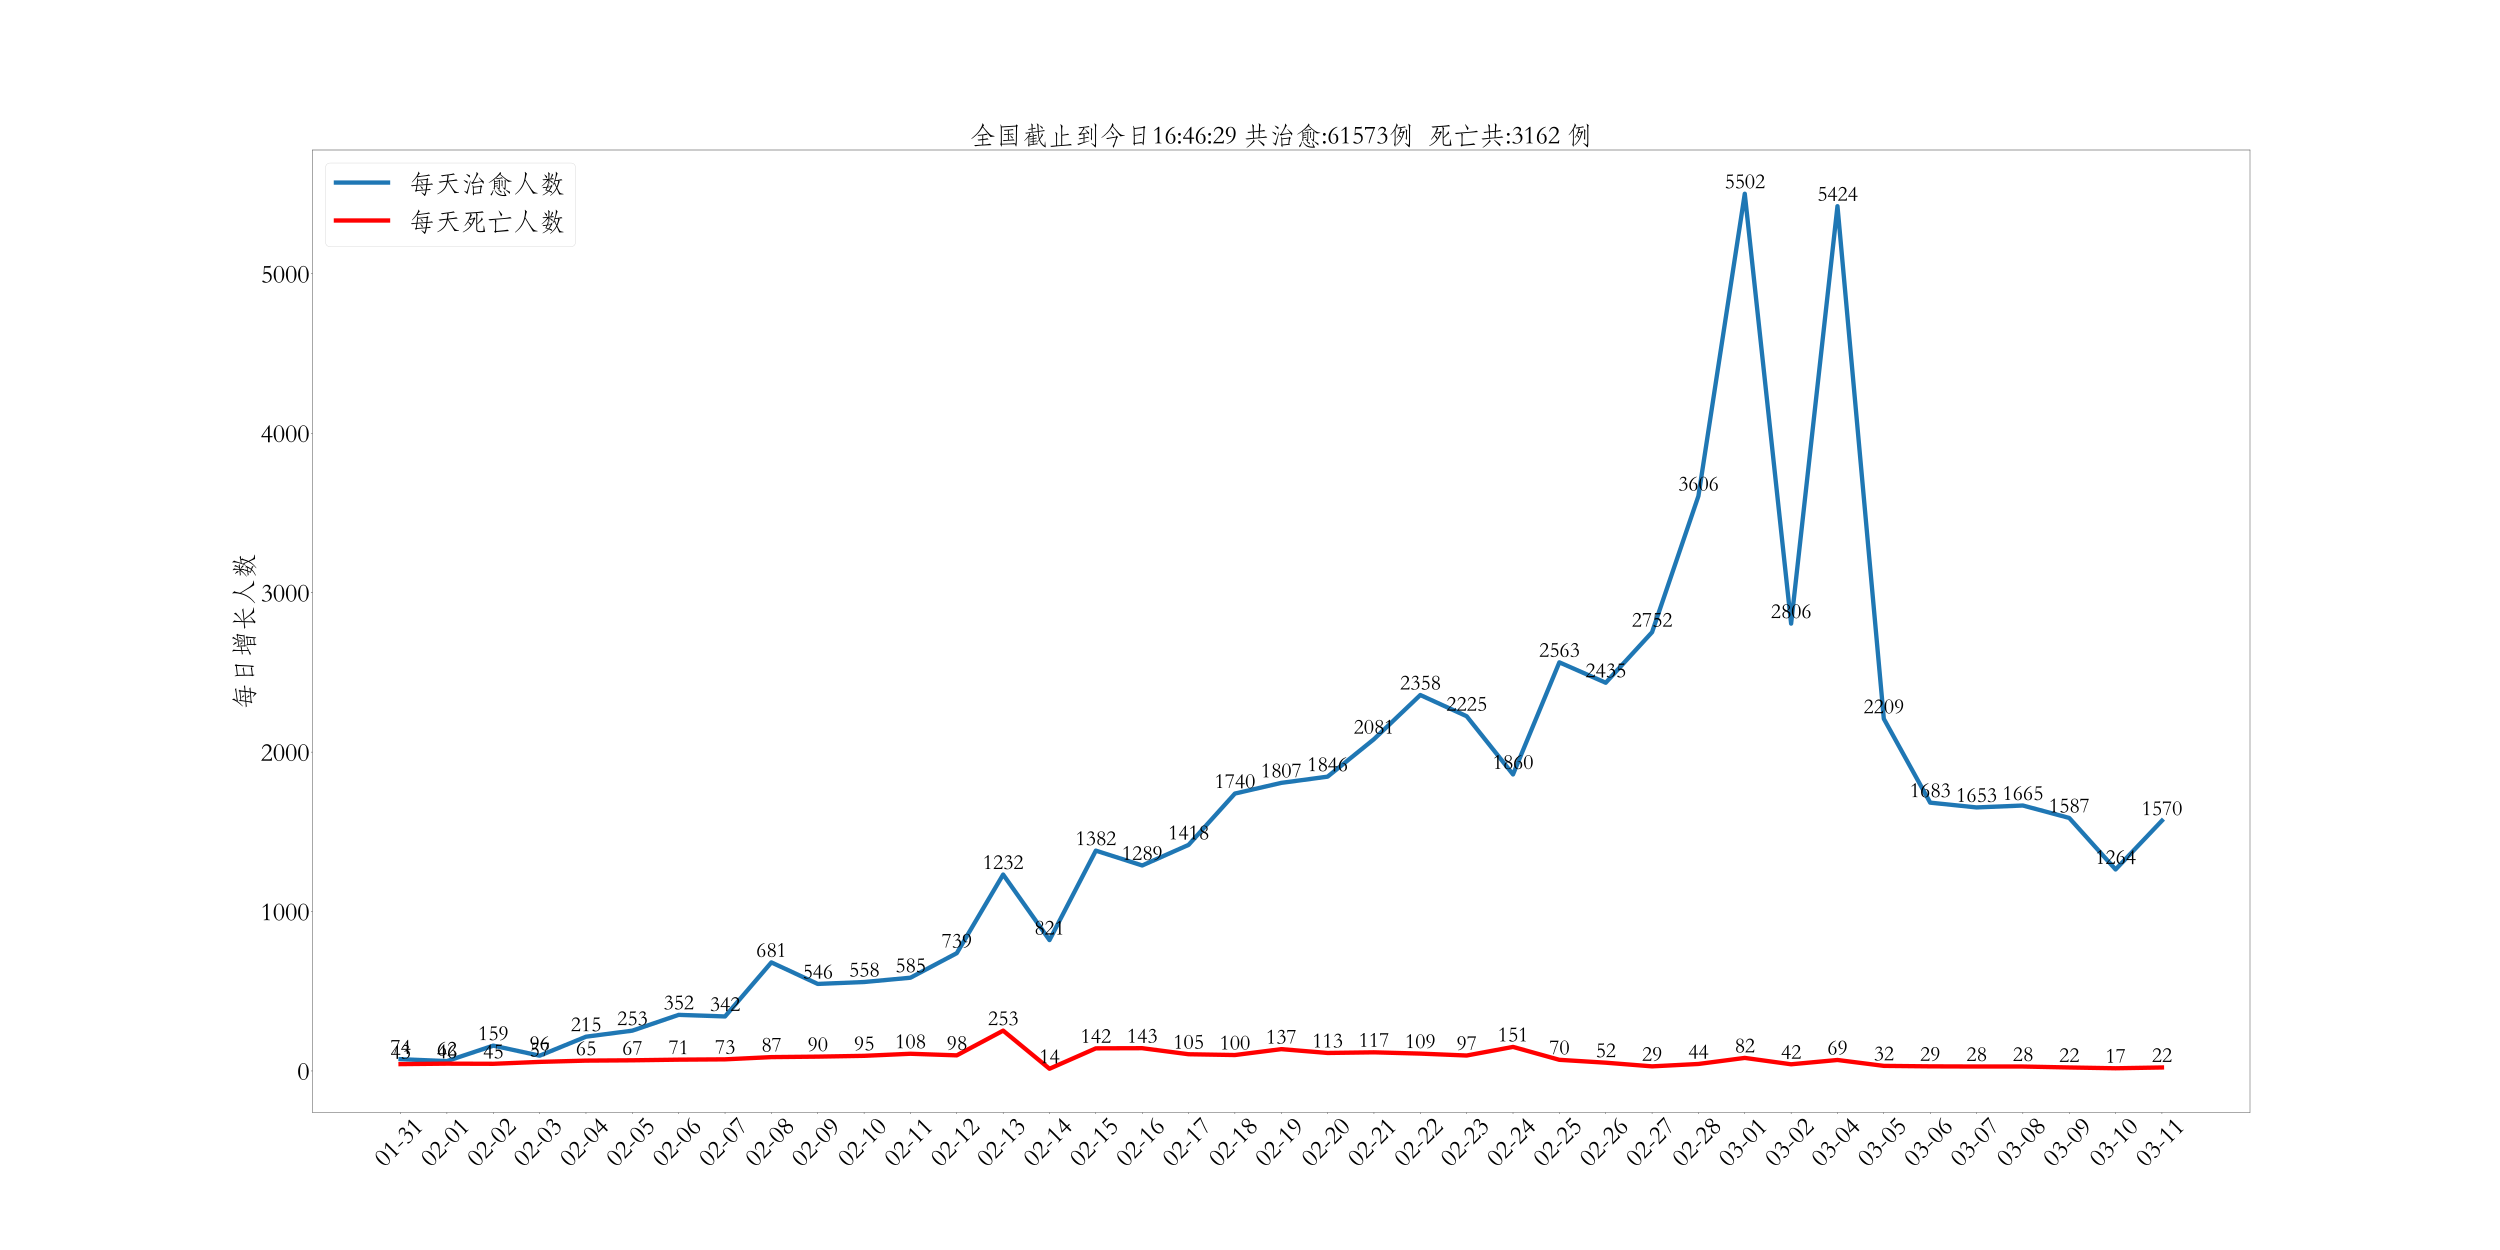 <?xml version="1.0" encoding="utf-8" standalone="no"?>
<!DOCTYPE svg PUBLIC "-//W3C//DTD SVG 1.1//EN"
  "http://www.w3.org/Graphics/SVG/1.1/DTD/svg11.dtd">
<!-- Created with matplotlib (https://matplotlib.org/) -->
<svg height="2880pt" version="1.1" viewBox="0 0 5760 2880" width="5760pt" xmlns="http://www.w3.org/2000/svg" xmlns:xlink="http://www.w3.org/1999/xlink">
 <defs>
  <style type="text/css">
*{stroke-linecap:butt;stroke-linejoin:round;}
  </style>
 </defs>
 <g id="figure_1">
  <g id="patch_1">
   <path d="M 0 2880 
L 5760 2880 
L 5760 0 
L 0 0 
z
" style="fill:#ffffff;"/>
  </g>
  <g id="axes_1">
   <g id="patch_2">
    <path d="M 720 2563.2 
L 5184 2563.2 
L 5184 345.6 
L 720 345.6 
z
" style="fill:#ffffff;"/>
   </g>
   <g id="matplotlib.axis_1">
    <g id="xtick_1">
     <g id="line2d_1">
      <defs>
       <path d="M 0 0 
L 0 3.5 
" id="m619527989c" style="stroke:#000000;stroke-width:0.8;"/>
      </defs>
      <g>
       <use style="stroke:#000000;stroke-width:0.8;" x="922.909" xlink:href="#m619527989c" y="2563.2"/>
      </g>
     </g>
     <g id="text_1">
      <!-- 01-31 -->
      <defs>
       <path d="M 23.703 63.5 
Q 32 63.5 38.047 54.141 
Q 44.094 44.797 44.094 30.906 
Q 44.094 17.094 38.047 7.75 
Q 32 -1.594 23.703 -1.594 
Q 15.703 -1.594 9.5 7.656 
Q 3.297 16.906 3.297 30.906 
Q 3.297 44.797 9.344 54.141 
Q 15.406 63.5 23.703 63.5 
z
M 23.703 0.703 
Q 31.094 0.703 33.938 8.047 
Q 36.797 15.406 36.797 30.906 
Q 36.797 46.406 33.938 53.797 
Q 31.094 61.203 23.703 61.203 
Q 16.297 61.203 13.438 53.797 
Q 10.594 46.406 10.594 30.906 
Q 10.594 0.703 23.703 0.703 
z
" id="STFangsong-48"/>
       <path d="M 35.5 -0.297 
Q 30.297 0 23.797 0 
Q 17.297 0 12.094 -0.297 
L 12.094 1.297 
L 17.297 2.203 
Q 20.797 2.906 20.797 6.094 
L 20.797 55.5 
L 8.906 47.797 
L 7.5 49.703 
Q 14.406 54.203 24.094 63.5 
L 27.406 63.5 
L 27.406 6.094 
Q 27.406 2.703 30.906 2.094 
L 35.5 1.297 
z
" id="STFangsong-49"/>
       <path d="M 3.797 21.703 
L 27.5 21.703 
L 27.5 17.406 
L 3.797 17.406 
z
" id="STFangsong-45"/>
       <path d="M 9.406 48.906 
L 7.594 49.906 
Q 10.5 56.797 14.594 60.141 
Q 18.703 63.5 24.906 63.5 
Q 30.5 63.5 34.297 60.297 
Q 38.094 57.094 38.094 53.203 
Q 38.094 49.297 35.438 45.797 
Q 32.797 42.297 27.203 38.094 
Q 34.5 38.594 38.891 33.797 
Q 43.297 29 43.297 21.5 
Q 43.297 11.797 36.391 5.094 
Q 29.5 -1.594 18.797 -1.594 
Q 11.906 -1.594 8.297 0.047 
Q 4.703 1.703 4.703 3.906 
Q 4.703 4.906 5.641 5.75 
Q 6.594 6.594 7.703 6.594 
Q 9.406 6.594 11.594 4.797 
Q 17.203 0.594 21.094 0.594 
Q 27.203 0.594 31.844 5.891 
Q 36.5 11.203 36.5 18.797 
Q 36.5 25.203 33.344 29.344 
Q 30.203 33.5 25.406 33.5 
Q 21.703 33.5 17.797 30.094 
L 16.703 32 
Q 18.703 33.797 21.094 35.594 
Q 32.094 43.703 32.094 49.297 
Q 32.094 53.406 29.344 55.906 
Q 26.594 58.406 22.5 58.406 
Q 18.5 58.406 14.953 55.953 
Q 11.406 53.5 9.406 48.906 
z
" id="STFangsong-51"/>
      </defs>
      <g transform="translate(885.017 2691.082)rotate(-45)scale(0.6 -0.6)">
       <use xlink:href="#STFangsong-48"/>
       <use x="46.9" xlink:href="#STFangsong-49"/>
       <use x="93.8" xlink:href="#STFangsong-45"/>
       <use x="125.1" xlink:href="#STFangsong-51"/>
       <use x="172" xlink:href="#STFangsong-49"/>
      </g>
     </g>
    </g>
    <g id="xtick_2">
     <g id="line2d_2">
      <g>
       <use style="stroke:#000000;stroke-width:0.8;" x="1029.703" xlink:href="#m619527989c" y="2563.2"/>
      </g>
     </g>
     <g id="text_2">
      <!-- 02-01 -->
      <defs>
       <path d="M 42.594 -0.297 
Q 35.406 0 22.203 0 
Q 9.297 0 2.203 -0.297 
Q 4.094 3.594 7 7.094 
Q 9.906 10.594 16.297 17 
Q 25.594 26.297 29.891 32.844 
Q 34.203 39.406 34.203 46.094 
Q 34.203 51.594 30.75 55 
Q 27.297 58.406 22.203 58.406 
Q 17.203 58.406 13.094 54.953 
Q 9 51.5 7.406 45.203 
L 5.094 45.594 
Q 6.703 54.094 11.797 58.797 
Q 16.906 63.5 24.203 63.5 
Q 31.5 63.5 36.594 58.641 
Q 41.703 53.797 41.703 47 
Q 41.703 40.203 36.953 34.25 
Q 32.203 28.297 22.594 19.406 
Q 17.5 14.703 9.906 5.297 
L 33.406 5.297 
Q 37.203 5.297 38.75 6.641 
Q 40.297 8 42 12.5 
L 44.094 12.5 
z
" id="STFangsong-50"/>
      </defs>
      <g transform="translate(991.811 2691.082)rotate(-45)scale(0.6 -0.6)">
       <use xlink:href="#STFangsong-48"/>
       <use x="46.9" xlink:href="#STFangsong-50"/>
       <use x="93.8" xlink:href="#STFangsong-45"/>
       <use x="125.1" xlink:href="#STFangsong-48"/>
       <use x="172" xlink:href="#STFangsong-49"/>
      </g>
     </g>
    </g>
    <g id="xtick_3">
     <g id="line2d_3">
      <g>
       <use style="stroke:#000000;stroke-width:0.8;" x="1136.498" xlink:href="#m619527989c" y="2563.2"/>
      </g>
     </g>
     <g id="text_3">
      <!-- 02-02 -->
      <g transform="translate(1098.606 2691.082)rotate(-45)scale(0.6 -0.6)">
       <use xlink:href="#STFangsong-48"/>
       <use x="46.9" xlink:href="#STFangsong-50"/>
       <use x="93.8" xlink:href="#STFangsong-45"/>
       <use x="125.1" xlink:href="#STFangsong-48"/>
       <use x="172" xlink:href="#STFangsong-50"/>
      </g>
     </g>
    </g>
    <g id="xtick_4">
     <g id="line2d_4">
      <g>
       <use style="stroke:#000000;stroke-width:0.8;" x="1243.292" xlink:href="#m619527989c" y="2563.2"/>
      </g>
     </g>
     <g id="text_4">
      <!-- 02-03 -->
      <g transform="translate(1205.4 2691.082)rotate(-45)scale(0.6 -0.6)">
       <use xlink:href="#STFangsong-48"/>
       <use x="46.9" xlink:href="#STFangsong-50"/>
       <use x="93.8" xlink:href="#STFangsong-45"/>
       <use x="125.1" xlink:href="#STFangsong-48"/>
       <use x="172" xlink:href="#STFangsong-51"/>
      </g>
     </g>
    </g>
    <g id="xtick_5">
     <g id="line2d_5">
      <g>
       <use style="stroke:#000000;stroke-width:0.8;" x="1350.086" xlink:href="#m619527989c" y="2563.2"/>
      </g>
     </g>
     <g id="text_5">
      <!-- 02-04 -->
      <defs>
       <path d="M 32.594 63.5 
L 35 63.5 
L 35 22 
L 45.594 22 
L 45.594 17.406 
L 35 17.406 
L 35 -1.594 
L 28.406 -1.594 
L 28.406 17.406 
L 2.797 17.406 
L 2.797 20.703 
L 14.703 38.094 
z
M 28.406 22 
L 28.406 52.703 
Q 14.797 33.797 7.594 22 
z
" id="STFangsong-52"/>
      </defs>
      <g transform="translate(1312.194 2691.082)rotate(-45)scale(0.6 -0.6)">
       <use xlink:href="#STFangsong-48"/>
       <use x="46.9" xlink:href="#STFangsong-50"/>
       <use x="93.8" xlink:href="#STFangsong-45"/>
       <use x="125.1" xlink:href="#STFangsong-48"/>
       <use x="172" xlink:href="#STFangsong-52"/>
      </g>
     </g>
    </g>
    <g id="xtick_6">
     <g id="line2d_6">
      <g>
       <use style="stroke:#000000;stroke-width:0.8;" x="1456.88" xlink:href="#m619527989c" y="2563.2"/>
      </g>
     </g>
     <g id="text_6">
      <!-- 02-05 -->
      <defs>
       <path d="M 38 56.594 
L 24 56.594 
Q 16.203 56.594 15.406 56.297 
L 14.094 38 
Q 18.5 40.094 23.094 40.094 
Q 31.297 40.094 37 34.5 
Q 42.703 28.906 42.703 19.906 
Q 42.703 9.906 35.641 4.156 
Q 28.594 -1.594 19.594 -1.594 
Q 14.594 -1.594 10.391 0.156 
Q 6.203 1.906 6.203 4 
Q 6.203 5 7.094 6.047 
Q 8 7.094 9.594 7.094 
Q 10.703 7.094 11.406 6.594 
Q 18.406 1.297 22.703 1.297 
Q 28.297 1.297 32.594 6.141 
Q 36.906 11 36.906 17.594 
Q 36.906 24.594 32.547 29.25 
Q 28.203 33.906 21.797 33.906 
Q 19 33.906 16.547 33 
Q 14.094 32.094 13 30.5 
L 11.297 30.5 
L 13.203 62.5 
L 24.094 62.5 
Q 31.594 62.5 34 62.703 
Q 36.406 62.906 37.406 64.203 
L 38.906 64.203 
z
" id="STFangsong-53"/>
      </defs>
      <g transform="translate(1418.988 2691.082)rotate(-45)scale(0.6 -0.6)">
       <use xlink:href="#STFangsong-48"/>
       <use x="46.9" xlink:href="#STFangsong-50"/>
       <use x="93.8" xlink:href="#STFangsong-45"/>
       <use x="125.1" xlink:href="#STFangsong-48"/>
       <use x="172" xlink:href="#STFangsong-53"/>
      </g>
     </g>
    </g>
    <g id="xtick_7">
     <g id="line2d_7">
      <g>
       <use style="stroke:#000000;stroke-width:0.8;" x="1563.675" xlink:href="#m619527989c" y="2563.2"/>
      </g>
     </g>
     <g id="text_7">
      <!-- 02-06 -->
      <defs>
       <path d="M 38.406 63.797 
L 39.203 61.906 
Q 26.703 57.203 19.25 45.844 
Q 11.797 34.5 11.797 21.5 
Q 11.797 12.906 15.391 6.75 
Q 19 0.594 24.203 0.594 
Q 35.406 0.594 35.406 18.406 
Q 35.406 25.906 32.5 30.094 
Q 29.594 34.297 25.203 34.297 
Q 23.5 34.297 21.906 33.594 
L 20.797 35.203 
Q 24 36.594 27.297 36.594 
Q 33.906 36.594 38.25 31.594 
Q 42.594 26.594 42.594 17.906 
Q 42.594 9.594 37.438 4 
Q 32.297 -1.594 24.094 -1.594 
Q 15.594 -1.594 10.25 5.047 
Q 4.906 11.703 4.906 23.094 
Q 4.906 36.906 13.953 48.25 
Q 23 59.594 38.406 63.797 
z
" id="STFangsong-54"/>
      </defs>
      <g transform="translate(1525.783 2691.082)rotate(-45)scale(0.6 -0.6)">
       <use xlink:href="#STFangsong-48"/>
       <use x="46.9" xlink:href="#STFangsong-50"/>
       <use x="93.8" xlink:href="#STFangsong-45"/>
       <use x="125.1" xlink:href="#STFangsong-48"/>
       <use x="172" xlink:href="#STFangsong-54"/>
      </g>
     </g>
    </g>
    <g id="xtick_8">
     <g id="line2d_8">
      <g>
       <use style="stroke:#000000;stroke-width:0.8;" x="1670.469" xlink:href="#m619527989c" y="2563.2"/>
      </g>
     </g>
     <g id="text_8">
      <!-- 02-07 -->
      <defs>
       <path d="M 4.594 62.5 
L 43.094 62.5 
L 43.094 60.797 
Q 39.703 54.797 30.953 30.141 
Q 22.203 5.5 21.297 0 
L 18 0 
Q 22.797 20.703 37.297 56.406 
L 10.297 56.406 
Q 7.797 56.406 7.594 55.094 
L 6.797 50.906 
L 4.594 50.906 
z
" id="STFangsong-55"/>
      </defs>
      <g transform="translate(1632.577 2691.082)rotate(-45)scale(0.6 -0.6)">
       <use xlink:href="#STFangsong-48"/>
       <use x="46.9" xlink:href="#STFangsong-50"/>
       <use x="93.8" xlink:href="#STFangsong-45"/>
       <use x="125.1" xlink:href="#STFangsong-48"/>
       <use x="172" xlink:href="#STFangsong-55"/>
      </g>
     </g>
    </g>
    <g id="xtick_9">
     <g id="line2d_9">
      <g>
       <use style="stroke:#000000;stroke-width:0.8;" x="1777.263" xlink:href="#m619527989c" y="2563.2"/>
      </g>
     </g>
     <g id="text_9">
      <!-- 02-08 -->
      <defs>
       <path d="M 19.797 31.203 
Q 7.703 37.203 7.703 47.5 
Q 7.703 53.703 12.641 58.594 
Q 17.594 63.5 24.297 63.5 
Q 31.906 63.5 36.594 59.391 
Q 41.297 55.297 41.297 49.094 
Q 41.297 43.703 38.297 40.391 
Q 35.297 37.094 29.703 34.297 
Q 38.906 29.906 41.5 25.406 
Q 44.094 20.906 44.094 16.406 
Q 44.094 9.094 38.641 3.75 
Q 33.203 -1.594 25.094 -1.594 
Q 16.703 -1.594 11.703 3.047 
Q 6.703 7.703 6.703 14.797 
Q 6.703 19.094 8.703 23.25 
Q 10.703 27.406 19.797 31.203 
z
M 27.5 35.5 
Q 31.594 37.406 33.797 41.047 
Q 36 44.703 36 49 
Q 36 54.297 32.953 57.75 
Q 29.906 61.203 24.5 61.203 
Q 19.594 61.203 16.5 57.844 
Q 13.406 54.5 13.406 49.594 
Q 13.406 47.094 14.297 44.688 
Q 15.203 42.297 19.25 39.5 
Q 23.297 36.703 27.5 35.5 
z
M 22.203 30.094 
Q 17.094 27.594 14.891 23.938 
Q 12.703 20.297 12.703 14.203 
Q 12.703 8.094 16.203 4.438 
Q 19.703 0.797 25 0.797 
Q 30.5 0.797 34.141 4.438 
Q 37.797 8.094 37.797 13.797 
Q 37.797 19.797 34.141 23.391 
Q 30.5 27 22.203 30.094 
z
" id="STFangsong-56"/>
      </defs>
      <g transform="translate(1739.371 2691.082)rotate(-45)scale(0.6 -0.6)">
       <use xlink:href="#STFangsong-48"/>
       <use x="46.9" xlink:href="#STFangsong-50"/>
       <use x="93.8" xlink:href="#STFangsong-45"/>
       <use x="125.1" xlink:href="#STFangsong-48"/>
       <use x="172" xlink:href="#STFangsong-56"/>
      </g>
     </g>
    </g>
    <g id="xtick_10">
     <g id="line2d_10">
      <g>
       <use style="stroke:#000000;stroke-width:0.8;" x="1884.057" xlink:href="#m619527989c" y="2563.2"/>
      </g>
     </g>
     <g id="text_10">
      <!-- 02-09 -->
      <defs>
       <path d="M 26.203 25.797 
Q 23.406 24.297 20.297 24.297 
Q 13.906 24.297 9.156 29.844 
Q 4.406 35.406 4.406 43.594 
Q 4.406 52 9.797 57.75 
Q 15.203 63.5 22.906 63.5 
Q 31.594 63.5 36.891 56.594 
Q 42.203 49.703 42.203 38.703 
Q 42.203 23.203 32.75 11.703 
Q 23.297 0.203 8.5 -1.906 
L 8.094 0.297 
Q 20.797 2.797 27.938 13.391 
Q 35.094 24 35.094 39.594 
Q 35.094 50 31.594 55.641 
Q 28.094 61.297 22.094 61.297 
Q 17.5 61.297 14.594 56.188 
Q 11.703 51.094 11.703 42.703 
Q 11.703 35.797 14.5 31.594 
Q 17.297 27.406 21.906 27.406 
Q 23.5 27.406 25.297 27.906 
z
" id="STFangsong-57"/>
      </defs>
      <g transform="translate(1846.165 2691.082)rotate(-45)scale(0.6 -0.6)">
       <use xlink:href="#STFangsong-48"/>
       <use x="46.9" xlink:href="#STFangsong-50"/>
       <use x="93.8" xlink:href="#STFangsong-45"/>
       <use x="125.1" xlink:href="#STFangsong-48"/>
       <use x="172" xlink:href="#STFangsong-57"/>
      </g>
     </g>
    </g>
    <g id="xtick_11">
     <g id="line2d_11">
      <g>
       <use style="stroke:#000000;stroke-width:0.8;" x="1990.852" xlink:href="#m619527989c" y="2563.2"/>
      </g>
     </g>
     <g id="text_11">
      <!-- 02-10 -->
      <g transform="translate(1952.96 2691.082)rotate(-45)scale(0.6 -0.6)">
       <use xlink:href="#STFangsong-48"/>
       <use x="46.9" xlink:href="#STFangsong-50"/>
       <use x="93.8" xlink:href="#STFangsong-45"/>
       <use x="125.1" xlink:href="#STFangsong-49"/>
       <use x="172" xlink:href="#STFangsong-48"/>
      </g>
     </g>
    </g>
    <g id="xtick_12">
     <g id="line2d_12">
      <g>
       <use style="stroke:#000000;stroke-width:0.8;" x="2097.646" xlink:href="#m619527989c" y="2563.2"/>
      </g>
     </g>
     <g id="text_12">
      <!-- 02-11 -->
      <g transform="translate(2059.754 2691.082)rotate(-45)scale(0.6 -0.6)">
       <use xlink:href="#STFangsong-48"/>
       <use x="46.9" xlink:href="#STFangsong-50"/>
       <use x="93.8" xlink:href="#STFangsong-45"/>
       <use x="125.1" xlink:href="#STFangsong-49"/>
       <use x="172" xlink:href="#STFangsong-49"/>
      </g>
     </g>
    </g>
    <g id="xtick_13">
     <g id="line2d_13">
      <g>
       <use style="stroke:#000000;stroke-width:0.8;" x="2204.44" xlink:href="#m619527989c" y="2563.2"/>
      </g>
     </g>
     <g id="text_13">
      <!-- 02-12 -->
      <g transform="translate(2166.548 2691.082)rotate(-45)scale(0.6 -0.6)">
       <use xlink:href="#STFangsong-48"/>
       <use x="46.9" xlink:href="#STFangsong-50"/>
       <use x="93.8" xlink:href="#STFangsong-45"/>
       <use x="125.1" xlink:href="#STFangsong-49"/>
       <use x="172" xlink:href="#STFangsong-50"/>
      </g>
     </g>
    </g>
    <g id="xtick_14">
     <g id="line2d_14">
      <g>
       <use style="stroke:#000000;stroke-width:0.8;" x="2311.234" xlink:href="#m619527989c" y="2563.2"/>
      </g>
     </g>
     <g id="text_14">
      <!-- 02-13 -->
      <g transform="translate(2273.342 2691.082)rotate(-45)scale(0.6 -0.6)">
       <use xlink:href="#STFangsong-48"/>
       <use x="46.9" xlink:href="#STFangsong-50"/>
       <use x="93.8" xlink:href="#STFangsong-45"/>
       <use x="125.1" xlink:href="#STFangsong-49"/>
       <use x="172" xlink:href="#STFangsong-51"/>
      </g>
     </g>
    </g>
    <g id="xtick_15">
     <g id="line2d_15">
      <g>
       <use style="stroke:#000000;stroke-width:0.8;" x="2418.029" xlink:href="#m619527989c" y="2563.2"/>
      </g>
     </g>
     <g id="text_15">
      <!-- 02-14 -->
      <g transform="translate(2380.137 2691.082)rotate(-45)scale(0.6 -0.6)">
       <use xlink:href="#STFangsong-48"/>
       <use x="46.9" xlink:href="#STFangsong-50"/>
       <use x="93.8" xlink:href="#STFangsong-45"/>
       <use x="125.1" xlink:href="#STFangsong-49"/>
       <use x="172" xlink:href="#STFangsong-52"/>
      </g>
     </g>
    </g>
    <g id="xtick_16">
     <g id="line2d_16">
      <g>
       <use style="stroke:#000000;stroke-width:0.8;" x="2524.823" xlink:href="#m619527989c" y="2563.2"/>
      </g>
     </g>
     <g id="text_16">
      <!-- 02-15 -->
      <g transform="translate(2486.931 2691.082)rotate(-45)scale(0.6 -0.6)">
       <use xlink:href="#STFangsong-48"/>
       <use x="46.9" xlink:href="#STFangsong-50"/>
       <use x="93.8" xlink:href="#STFangsong-45"/>
       <use x="125.1" xlink:href="#STFangsong-49"/>
       <use x="172" xlink:href="#STFangsong-53"/>
      </g>
     </g>
    </g>
    <g id="xtick_17">
     <g id="line2d_17">
      <g>
       <use style="stroke:#000000;stroke-width:0.8;" x="2631.617" xlink:href="#m619527989c" y="2563.2"/>
      </g>
     </g>
     <g id="text_17">
      <!-- 02-16 -->
      <g transform="translate(2593.725 2691.082)rotate(-45)scale(0.6 -0.6)">
       <use xlink:href="#STFangsong-48"/>
       <use x="46.9" xlink:href="#STFangsong-50"/>
       <use x="93.8" xlink:href="#STFangsong-45"/>
       <use x="125.1" xlink:href="#STFangsong-49"/>
       <use x="172" xlink:href="#STFangsong-54"/>
      </g>
     </g>
    </g>
    <g id="xtick_18">
     <g id="line2d_18">
      <g>
       <use style="stroke:#000000;stroke-width:0.8;" x="2738.411" xlink:href="#m619527989c" y="2563.2"/>
      </g>
     </g>
     <g id="text_18">
      <!-- 02-17 -->
      <g transform="translate(2700.519 2691.082)rotate(-45)scale(0.6 -0.6)">
       <use xlink:href="#STFangsong-48"/>
       <use x="46.9" xlink:href="#STFangsong-50"/>
       <use x="93.8" xlink:href="#STFangsong-45"/>
       <use x="125.1" xlink:href="#STFangsong-49"/>
       <use x="172" xlink:href="#STFangsong-55"/>
      </g>
     </g>
    </g>
    <g id="xtick_19">
     <g id="line2d_19">
      <g>
       <use style="stroke:#000000;stroke-width:0.8;" x="2845.206" xlink:href="#m619527989c" y="2563.2"/>
      </g>
     </g>
     <g id="text_19">
      <!-- 02-18 -->
      <g transform="translate(2807.314 2691.082)rotate(-45)scale(0.6 -0.6)">
       <use xlink:href="#STFangsong-48"/>
       <use x="46.9" xlink:href="#STFangsong-50"/>
       <use x="93.8" xlink:href="#STFangsong-45"/>
       <use x="125.1" xlink:href="#STFangsong-49"/>
       <use x="172" xlink:href="#STFangsong-56"/>
      </g>
     </g>
    </g>
    <g id="xtick_20">
     <g id="line2d_20">
      <g>
       <use style="stroke:#000000;stroke-width:0.8;" x="2952" xlink:href="#m619527989c" y="2563.2"/>
      </g>
     </g>
     <g id="text_20">
      <!-- 02-19 -->
      <g transform="translate(2914.108 2691.082)rotate(-45)scale(0.6 -0.6)">
       <use xlink:href="#STFangsong-48"/>
       <use x="46.9" xlink:href="#STFangsong-50"/>
       <use x="93.8" xlink:href="#STFangsong-45"/>
       <use x="125.1" xlink:href="#STFangsong-49"/>
       <use x="172" xlink:href="#STFangsong-57"/>
      </g>
     </g>
    </g>
    <g id="xtick_21">
     <g id="line2d_21">
      <g>
       <use style="stroke:#000000;stroke-width:0.8;" x="3058.794" xlink:href="#m619527989c" y="2563.2"/>
      </g>
     </g>
     <g id="text_21">
      <!-- 02-20 -->
      <g transform="translate(3020.902 2691.082)rotate(-45)scale(0.6 -0.6)">
       <use xlink:href="#STFangsong-48"/>
       <use x="46.9" xlink:href="#STFangsong-50"/>
       <use x="93.8" xlink:href="#STFangsong-45"/>
       <use x="125.1" xlink:href="#STFangsong-50"/>
       <use x="172" xlink:href="#STFangsong-48"/>
      </g>
     </g>
    </g>
    <g id="xtick_22">
     <g id="line2d_22">
      <g>
       <use style="stroke:#000000;stroke-width:0.8;" x="3165.589" xlink:href="#m619527989c" y="2563.2"/>
      </g>
     </g>
     <g id="text_22">
      <!-- 02-21 -->
      <g transform="translate(3127.696 2691.082)rotate(-45)scale(0.6 -0.6)">
       <use xlink:href="#STFangsong-48"/>
       <use x="46.9" xlink:href="#STFangsong-50"/>
       <use x="93.8" xlink:href="#STFangsong-45"/>
       <use x="125.1" xlink:href="#STFangsong-50"/>
       <use x="172" xlink:href="#STFangsong-49"/>
      </g>
     </g>
    </g>
    <g id="xtick_23">
     <g id="line2d_23">
      <g>
       <use style="stroke:#000000;stroke-width:0.8;" x="3272.383" xlink:href="#m619527989c" y="2563.2"/>
      </g>
     </g>
     <g id="text_23">
      <!-- 02-22 -->
      <g transform="translate(3234.491 2691.082)rotate(-45)scale(0.6 -0.6)">
       <use xlink:href="#STFangsong-48"/>
       <use x="46.9" xlink:href="#STFangsong-50"/>
       <use x="93.8" xlink:href="#STFangsong-45"/>
       <use x="125.1" xlink:href="#STFangsong-50"/>
       <use x="172" xlink:href="#STFangsong-50"/>
      </g>
     </g>
    </g>
    <g id="xtick_24">
     <g id="line2d_24">
      <g>
       <use style="stroke:#000000;stroke-width:0.8;" x="3379.177" xlink:href="#m619527989c" y="2563.2"/>
      </g>
     </g>
     <g id="text_24">
      <!-- 02-23 -->
      <g transform="translate(3341.285 2691.082)rotate(-45)scale(0.6 -0.6)">
       <use xlink:href="#STFangsong-48"/>
       <use x="46.9" xlink:href="#STFangsong-50"/>
       <use x="93.8" xlink:href="#STFangsong-45"/>
       <use x="125.1" xlink:href="#STFangsong-50"/>
       <use x="172" xlink:href="#STFangsong-51"/>
      </g>
     </g>
    </g>
    <g id="xtick_25">
     <g id="line2d_25">
      <g>
       <use style="stroke:#000000;stroke-width:0.8;" x="3485.971" xlink:href="#m619527989c" y="2563.2"/>
      </g>
     </g>
     <g id="text_25">
      <!-- 02-24 -->
      <g transform="translate(3448.079 2691.082)rotate(-45)scale(0.6 -0.6)">
       <use xlink:href="#STFangsong-48"/>
       <use x="46.9" xlink:href="#STFangsong-50"/>
       <use x="93.8" xlink:href="#STFangsong-45"/>
       <use x="125.1" xlink:href="#STFangsong-50"/>
       <use x="172" xlink:href="#STFangsong-52"/>
      </g>
     </g>
    </g>
    <g id="xtick_26">
     <g id="line2d_26">
      <g>
       <use style="stroke:#000000;stroke-width:0.8;" x="3592.766" xlink:href="#m619527989c" y="2563.2"/>
      </g>
     </g>
     <g id="text_26">
      <!-- 02-25 -->
      <g transform="translate(3554.873 2691.082)rotate(-45)scale(0.6 -0.6)">
       <use xlink:href="#STFangsong-48"/>
       <use x="46.9" xlink:href="#STFangsong-50"/>
       <use x="93.8" xlink:href="#STFangsong-45"/>
       <use x="125.1" xlink:href="#STFangsong-50"/>
       <use x="172" xlink:href="#STFangsong-53"/>
      </g>
     </g>
    </g>
    <g id="xtick_27">
     <g id="line2d_27">
      <g>
       <use style="stroke:#000000;stroke-width:0.8;" x="3699.56" xlink:href="#m619527989c" y="2563.2"/>
      </g>
     </g>
     <g id="text_27">
      <!-- 02-26 -->
      <g transform="translate(3661.668 2691.082)rotate(-45)scale(0.6 -0.6)">
       <use xlink:href="#STFangsong-48"/>
       <use x="46.9" xlink:href="#STFangsong-50"/>
       <use x="93.8" xlink:href="#STFangsong-45"/>
       <use x="125.1" xlink:href="#STFangsong-50"/>
       <use x="172" xlink:href="#STFangsong-54"/>
      </g>
     </g>
    </g>
    <g id="xtick_28">
     <g id="line2d_28">
      <g>
       <use style="stroke:#000000;stroke-width:0.8;" x="3806.354" xlink:href="#m619527989c" y="2563.2"/>
      </g>
     </g>
     <g id="text_28">
      <!-- 02-27 -->
      <g transform="translate(3768.462 2691.082)rotate(-45)scale(0.6 -0.6)">
       <use xlink:href="#STFangsong-48"/>
       <use x="46.9" xlink:href="#STFangsong-50"/>
       <use x="93.8" xlink:href="#STFangsong-45"/>
       <use x="125.1" xlink:href="#STFangsong-50"/>
       <use x="172" xlink:href="#STFangsong-55"/>
      </g>
     </g>
    </g>
    <g id="xtick_29">
     <g id="line2d_29">
      <g>
       <use style="stroke:#000000;stroke-width:0.8;" x="3913.148" xlink:href="#m619527989c" y="2563.2"/>
      </g>
     </g>
     <g id="text_29">
      <!-- 02-28 -->
      <g transform="translate(3875.256 2691.082)rotate(-45)scale(0.6 -0.6)">
       <use xlink:href="#STFangsong-48"/>
       <use x="46.9" xlink:href="#STFangsong-50"/>
       <use x="93.8" xlink:href="#STFangsong-45"/>
       <use x="125.1" xlink:href="#STFangsong-50"/>
       <use x="172" xlink:href="#STFangsong-56"/>
      </g>
     </g>
    </g>
    <g id="xtick_30">
     <g id="line2d_30">
      <g>
       <use style="stroke:#000000;stroke-width:0.8;" x="4019.943" xlink:href="#m619527989c" y="2563.2"/>
      </g>
     </g>
     <g id="text_30">
      <!-- 03-01 -->
      <g transform="translate(3982.05 2691.082)rotate(-45)scale(0.6 -0.6)">
       <use xlink:href="#STFangsong-48"/>
       <use x="46.9" xlink:href="#STFangsong-51"/>
       <use x="93.8" xlink:href="#STFangsong-45"/>
       <use x="125.1" xlink:href="#STFangsong-48"/>
       <use x="172" xlink:href="#STFangsong-49"/>
      </g>
     </g>
    </g>
    <g id="xtick_31">
     <g id="line2d_31">
      <g>
       <use style="stroke:#000000;stroke-width:0.8;" x="4126.737" xlink:href="#m619527989c" y="2563.2"/>
      </g>
     </g>
     <g id="text_31">
      <!-- 03-02 -->
      <g transform="translate(4088.845 2691.082)rotate(-45)scale(0.6 -0.6)">
       <use xlink:href="#STFangsong-48"/>
       <use x="46.9" xlink:href="#STFangsong-51"/>
       <use x="93.8" xlink:href="#STFangsong-45"/>
       <use x="125.1" xlink:href="#STFangsong-48"/>
       <use x="172" xlink:href="#STFangsong-50"/>
      </g>
     </g>
    </g>
    <g id="xtick_32">
     <g id="line2d_32">
      <g>
       <use style="stroke:#000000;stroke-width:0.8;" x="4233.531" xlink:href="#m619527989c" y="2563.2"/>
      </g>
     </g>
     <g id="text_32">
      <!-- 03-04 -->
      <g transform="translate(4195.639 2691.082)rotate(-45)scale(0.6 -0.6)">
       <use xlink:href="#STFangsong-48"/>
       <use x="46.9" xlink:href="#STFangsong-51"/>
       <use x="93.8" xlink:href="#STFangsong-45"/>
       <use x="125.1" xlink:href="#STFangsong-48"/>
       <use x="172" xlink:href="#STFangsong-52"/>
      </g>
     </g>
    </g>
    <g id="xtick_33">
     <g id="line2d_33">
      <g>
       <use style="stroke:#000000;stroke-width:0.8;" x="4340.325" xlink:href="#m619527989c" y="2563.2"/>
      </g>
     </g>
     <g id="text_33">
      <!-- 03-05 -->
      <g transform="translate(4302.433 2691.082)rotate(-45)scale(0.6 -0.6)">
       <use xlink:href="#STFangsong-48"/>
       <use x="46.9" xlink:href="#STFangsong-51"/>
       <use x="93.8" xlink:href="#STFangsong-45"/>
       <use x="125.1" xlink:href="#STFangsong-48"/>
       <use x="172" xlink:href="#STFangsong-53"/>
      </g>
     </g>
    </g>
    <g id="xtick_34">
     <g id="line2d_34">
      <g>
       <use style="stroke:#000000;stroke-width:0.8;" x="4447.12" xlink:href="#m619527989c" y="2563.2"/>
      </g>
     </g>
     <g id="text_34">
      <!-- 03-06 -->
      <g transform="translate(4409.228 2691.082)rotate(-45)scale(0.6 -0.6)">
       <use xlink:href="#STFangsong-48"/>
       <use x="46.9" xlink:href="#STFangsong-51"/>
       <use x="93.8" xlink:href="#STFangsong-45"/>
       <use x="125.1" xlink:href="#STFangsong-48"/>
       <use x="172" xlink:href="#STFangsong-54"/>
      </g>
     </g>
    </g>
    <g id="xtick_35">
     <g id="line2d_35">
      <g>
       <use style="stroke:#000000;stroke-width:0.8;" x="4553.914" xlink:href="#m619527989c" y="2563.2"/>
      </g>
     </g>
     <g id="text_35">
      <!-- 03-07 -->
      <g transform="translate(4516.022 2691.082)rotate(-45)scale(0.6 -0.6)">
       <use xlink:href="#STFangsong-48"/>
       <use x="46.9" xlink:href="#STFangsong-51"/>
       <use x="93.8" xlink:href="#STFangsong-45"/>
       <use x="125.1" xlink:href="#STFangsong-48"/>
       <use x="172" xlink:href="#STFangsong-55"/>
      </g>
     </g>
    </g>
    <g id="xtick_36">
     <g id="line2d_36">
      <g>
       <use style="stroke:#000000;stroke-width:0.8;" x="4660.708" xlink:href="#m619527989c" y="2563.2"/>
      </g>
     </g>
     <g id="text_36">
      <!-- 03-08 -->
      <g transform="translate(4622.816 2691.082)rotate(-45)scale(0.6 -0.6)">
       <use xlink:href="#STFangsong-48"/>
       <use x="46.9" xlink:href="#STFangsong-51"/>
       <use x="93.8" xlink:href="#STFangsong-45"/>
       <use x="125.1" xlink:href="#STFangsong-48"/>
       <use x="172" xlink:href="#STFangsong-56"/>
      </g>
     </g>
    </g>
    <g id="xtick_37">
     <g id="line2d_37">
      <g>
       <use style="stroke:#000000;stroke-width:0.8;" x="4767.502" xlink:href="#m619527989c" y="2563.2"/>
      </g>
     </g>
     <g id="text_37">
      <!-- 03-09 -->
      <g transform="translate(4729.61 2691.082)rotate(-45)scale(0.6 -0.6)">
       <use xlink:href="#STFangsong-48"/>
       <use x="46.9" xlink:href="#STFangsong-51"/>
       <use x="93.8" xlink:href="#STFangsong-45"/>
       <use x="125.1" xlink:href="#STFangsong-48"/>
       <use x="172" xlink:href="#STFangsong-57"/>
      </g>
     </g>
    </g>
    <g id="xtick_38">
     <g id="line2d_38">
      <g>
       <use style="stroke:#000000;stroke-width:0.8;" x="4874.297" xlink:href="#m619527989c" y="2563.2"/>
      </g>
     </g>
     <g id="text_38">
      <!-- 03-10 -->
      <g transform="translate(4836.405 2691.082)rotate(-45)scale(0.6 -0.6)">
       <use xlink:href="#STFangsong-48"/>
       <use x="46.9" xlink:href="#STFangsong-51"/>
       <use x="93.8" xlink:href="#STFangsong-45"/>
       <use x="125.1" xlink:href="#STFangsong-49"/>
       <use x="172" xlink:href="#STFangsong-48"/>
      </g>
     </g>
    </g>
    <g id="xtick_39">
     <g id="line2d_39">
      <g>
       <use style="stroke:#000000;stroke-width:0.8;" x="4981.091" xlink:href="#m619527989c" y="2563.2"/>
      </g>
     </g>
     <g id="text_39">
      <!-- 03-11 -->
      <g transform="translate(4943.199 2691.082)rotate(-45)scale(0.6 -0.6)">
       <use xlink:href="#STFangsong-48"/>
       <use x="46.9" xlink:href="#STFangsong-51"/>
       <use x="93.8" xlink:href="#STFangsong-45"/>
       <use x="125.1" xlink:href="#STFangsong-49"/>
       <use x="172" xlink:href="#STFangsong-49"/>
      </g>
     </g>
    </g>
   </g>
   <g id="matplotlib.axis_2">
    <g id="ytick_1">
     <g id="line2d_40">
      <defs>
       <path d="M 0 0 
L -3.5 0 
" id="m4deb020b95" style="stroke:#000000;stroke-width:0.8;"/>
      </defs>
      <g>
       <use style="stroke:#000000;stroke-width:0.8;" x="720" xlink:href="#m4deb020b95" y="2467.543"/>
      </g>
     </g>
     <g id="text_40">
      <!-- 0 -->
      <g transform="translate(684.856 2487.343)scale(0.6 -0.6)">
       <use xlink:href="#STFangsong-48"/>
      </g>
     </g>
    </g>
    <g id="ytick_2">
     <g id="line2d_41">
      <g>
       <use style="stroke:#000000;stroke-width:0.8;" x="720" xlink:href="#m4deb020b95" y="2100.196"/>
      </g>
     </g>
     <g id="text_41">
      <!-- 1000 -->
      <g transform="translate(600.425 2119.996)scale(0.6 -0.6)">
       <use xlink:href="#STFangsong-49"/>
       <use x="46.9" xlink:href="#STFangsong-48"/>
       <use x="93.8" xlink:href="#STFangsong-48"/>
       <use x="140.7" xlink:href="#STFangsong-48"/>
      </g>
     </g>
    </g>
    <g id="ytick_3">
     <g id="line2d_42">
      <g>
       <use style="stroke:#000000;stroke-width:0.8;" x="720" xlink:href="#m4deb020b95" y="1732.849"/>
      </g>
     </g>
     <g id="text_42">
      <!-- 2000 -->
      <g transform="translate(600.425 1752.649)scale(0.6 -0.6)">
       <use xlink:href="#STFangsong-50"/>
       <use x="46.9" xlink:href="#STFangsong-48"/>
       <use x="93.8" xlink:href="#STFangsong-48"/>
       <use x="140.7" xlink:href="#STFangsong-48"/>
      </g>
     </g>
    </g>
    <g id="ytick_4">
     <g id="line2d_43">
      <g>
       <use style="stroke:#000000;stroke-width:0.8;" x="720" xlink:href="#m4deb020b95" y="1365.502"/>
      </g>
     </g>
     <g id="text_43">
      <!-- 3000 -->
      <g transform="translate(600.425 1385.302)scale(0.6 -0.6)">
       <use xlink:href="#STFangsong-51"/>
       <use x="46.9" xlink:href="#STFangsong-48"/>
       <use x="93.8" xlink:href="#STFangsong-48"/>
       <use x="140.7" xlink:href="#STFangsong-48"/>
      </g>
     </g>
    </g>
    <g id="ytick_5">
     <g id="line2d_44">
      <g>
       <use style="stroke:#000000;stroke-width:0.8;" x="720" xlink:href="#m4deb020b95" y="998.155"/>
      </g>
     </g>
     <g id="text_44">
      <!-- 4000 -->
      <g transform="translate(600.425 1017.955)scale(0.6 -0.6)">
       <use xlink:href="#STFangsong-52"/>
       <use x="46.9" xlink:href="#STFangsong-48"/>
       <use x="93.8" xlink:href="#STFangsong-48"/>
       <use x="140.7" xlink:href="#STFangsong-48"/>
      </g>
     </g>
    </g>
    <g id="ytick_6">
     <g id="line2d_45">
      <g>
       <use style="stroke:#000000;stroke-width:0.8;" x="720" xlink:href="#m4deb020b95" y="630.808"/>
      </g>
     </g>
     <g id="text_45">
      <!-- 5000 -->
      <g transform="translate(600.425 650.608)scale(0.6 -0.6)">
       <use xlink:href="#STFangsong-53"/>
       <use x="46.9" xlink:href="#STFangsong-48"/>
       <use x="93.8" xlink:href="#STFangsong-48"/>
       <use x="140.7" xlink:href="#STFangsong-48"/>
      </g>
     </g>
    </g>
    <g id="text_46">
     <!-- 每日增长人数 -->
     <defs>
      <path d="M 81.203 62.5 
Q 81.594 62.094 81.594 61.844 
Q 81.594 61.594 81.094 61.5 
Q 39.906 57.297 33.594 55.094 
L 32 56.797 
Q 22.297 43.906 12.5 35.594 
L 11.406 36.703 
Q 23.297 49.5 29.75 59.594 
Q 36.203 69.703 36.203 75.094 
Q 36.203 75.906 36.094 76.5 
L 37.297 77 
L 41.406 70.594 
Q 41.703 70.094 41.703 69.688 
Q 41.703 69.297 41.203 69 
Q 39.703 68 37.703 64.891 
Q 35.703 61.797 33.594 59 
Q 74.203 63.406 76.906 66.203 
z
M 92.406 28.406 
Q 92.906 28 92.906 27.641 
Q 92.906 27.297 92.203 27.297 
L 71 25.797 
Q 69.906 15.594 68.906 8.797 
Q 77.203 9.797 79.703 11.094 
L 83.594 7.906 
Q 84.297 7.297 84.297 7 
Q 84.297 6.703 83.5 6.594 
L 68.406 5.5 
Q 66.703 -6.094 64.391 -11.5 
Q 62.094 -16.906 61.297 -16.906 
Q 61 -16.906 60.594 -16.5 
Q 55.703 -10.797 48.203 -3.594 
L 49.203 -2.406 
L 60.5 -9.703 
Q 62.594 -4.797 64.203 5.203 
L 36 3.094 
Q 32 2.797 30.453 2.141 
Q 28.906 1.5 28.203 0.344 
Q 27.5 -0.797 27.25 -0.797 
Q 27 -0.797 26.594 -0.406 
L 23.094 3.094 
Q 25.406 4.297 26.25 6.094 
Q 27.094 7.906 27.906 13.594 
L 29.203 22.797 
Q 17.094 21.906 11.906 20.594 
L 7.5 24.406 
L 29.594 26 
L 31.5 39.594 
Q 32.5 46.906 32.203 51.406 
L 33.594 51.5 
L 35.797 45.297 
L 68.203 48.594 
L 70.703 52.406 
L 74.703 48.406 
Q 75.203 48 75.203 47.641 
Q 75.203 47.297 74.703 47 
Q 72.594 45.5 72.438 42.203 
Q 72.297 38.906 71.297 29.094 
Q 85.203 30.203 88.5 31.797 
z
M 68.406 45.297 
L 35.5 42.094 
L 33.203 26.297 
L 67.203 28.797 
Q 68 37.297 68.406 45.297 
z
M 53.594 34.906 
Q 53.5 32.797 52.641 31.047 
Q 51.797 29.297 51.438 29.297 
Q 51.094 29.297 50.797 29.906 
L 44.906 40.297 
L 45.906 41.297 
z
M 66.906 25.5 
L 32.703 23 
L 30.297 5.797 
L 64.703 8.5 
Q 65.906 16.406 66.906 25.5 
z
M 53.906 14.203 
Q 53.406 12.203 52.547 10.641 
Q 51.703 9.094 51.297 9.094 
Q 50.906 9.094 50.594 9.594 
L 43.797 21.297 
L 44.797 22.094 
z
" id="STFangsong-27599"/>
      <path d="M 68.797 67 
L 72.906 63.297 
Q 73.703 62.594 73.703 62.188 
Q 73.703 61.797 72.641 60.594 
Q 71.594 59.406 71.188 58.25 
Q 70.797 57.094 70.703 54.297 
L 68.906 18 
Q 67.703 -7.703 65.906 -7.703 
Q 65.5 -7.703 64.797 -6.203 
L 61.406 0.797 
L 33.297 -2.297 
Q 33.297 -6.297 32.891 -7.688 
Q 32.5 -9.094 32.141 -9.094 
Q 31.797 -9.094 31 -7.594 
L 27.5 -0.797 
Q 29.703 1.094 29.406 15.406 
L 28.797 48.203 
Q 28.797 58.406 27 66.5 
L 28.703 67.094 
L 32.203 58.594 
L 65.203 62.5 
z
M 66.594 58.906 
L 32.594 55.094 
L 32.906 32.203 
Q 51.797 34.5 57.5 36.797 
L 61 33.703 
Q 61.5 33.203 61.5 32.844 
Q 61.5 32.5 60.5 32.406 
L 32.906 28.906 
L 33.297 1.203 
Q 56.703 3.906 57.906 5.094 
L 62.094 1.906 
Q 64.594 4.094 65.094 18 
z
" id="STFangsong-26085"/>
      <path d="M 90.094 57.094 
Q 90.5 56.797 90.5 56.547 
Q 90.5 56.297 89.391 55.797 
Q 88.297 55.297 87.594 53.75 
Q 86.906 52.203 86.203 47.406 
L 84.203 32.906 
L 86.5 30.594 
Q 86.797 30.297 86.797 30.047 
Q 86.797 29.797 86.297 29.797 
L 45.594 26.797 
Q 45.594 24.703 45.188 23.547 
Q 44.797 22.406 44.5 22.406 
Q 44.203 22.406 44 22.906 
L 41.203 28.203 
Q 42.297 30.797 42.094 35.094 
L 41.797 40.5 
L 28 38.703 
L 28 16.297 
L 40.906 21.5 
L 41.406 20.094 
Q 16.703 7.797 13.5 4.906 
L 7.797 8.203 
L 24.5 14.906 
L 24.5 38.203 
Q 15.906 36.906 13.297 36 
L 9.297 39.203 
L 24.5 41.203 
L 24.5 59.094 
Q 24.5 72 22.406 76.297 
L 23.594 77 
L 29.594 71.703 
Q 30.094 71.297 30.094 71.047 
Q 30.094 70.797 29.906 70.594 
Q 28 68.406 28 52.906 
L 28 41.703 
Q 35.5 43 38 44.297 
L 41.797 40.906 
L 41.5 46.703 
Q 41.203 53.094 39.5 59.797 
L 40.594 60.094 
L 44.5 53.703 
L 64.594 55.906 
Q 69.094 64.906 71 69.25 
Q 72.906 73.594 72.906 76.703 
L 74.094 77.203 
L 78.094 71.906 
Q 78.5 71.297 78.5 70.938 
Q 78.5 70.594 78 70.406 
Q 75.203 69.594 67.594 56.203 
L 82.5 57.797 
L 85.406 61.406 
z
M 83.297 54.906 
L 64.297 52.906 
L 64.297 31.203 
L 80.703 32.906 
z
M 78.203 46.797 
Q 78.406 46.5 78.406 46.203 
Q 78.406 45.906 77.906 45.703 
Q 75.094 44.5 68.203 35.703 
L 67.094 36.406 
Q 74.906 47.906 74.594 50.797 
L 75.703 51.203 
z
M 60.906 30.906 
L 60.906 52.594 
L 44.703 50.906 
L 45.594 29.406 
z
M 57.094 41.203 
Q 57 39.203 56.297 37.391 
Q 55.594 35.594 55.188 35.594 
Q 54.797 35.594 54.594 36 
L 48.094 47.297 
L 48.797 48.094 
z
M 57.703 65.406 
Q 57.5 61.594 56.797 59.438 
Q 56.094 57.297 55.797 57.297 
Q 55.5 57.297 55.297 57.594 
L 46.703 72.906 
L 47.594 73.703 
z
M 80.703 21.203 
Q 81 20.906 81 20.703 
Q 81 20.5 80.344 19.953 
Q 79.703 19.406 79.297 18.75 
Q 78.906 18.094 78.594 14.406 
L 77.094 -7 
Q 76.5 -15.297 75.094 -15.297 
Q 74.906 -15.297 74.703 -14.906 
L 71.797 -8.094 
L 51.406 -9.594 
Q 51.594 -14 51.141 -15.5 
Q 50.703 -17 50.344 -17 
Q 50 -17 49.703 -16.5 
L 46.094 -10.406 
Q 47.906 -7.594 47.703 -2.5 
L 47.203 12.297 
Q 46.906 19.406 45.906 22.703 
L 46.906 23.297 
L 50.5 18.594 
L 73.203 21.094 
L 76.5 24.906 
z
M 75 18.203 
L 50.5 15.797 
L 50.906 6.203 
Q 63.906 7.797 66.203 9.203 
L 69.5 6.5 
Q 69.906 6.203 69.906 5.953 
Q 69.906 5.703 69.297 5.594 
L 51 3.406 
L 51.297 -6.5 
Q 66.094 -5.906 69.203 -4.297 
L 72.203 -6.594 
Q 73.5 -4.906 73.906 1.5 
z
" id="STFangsong-22686"/>
      <path d="M 91.094 -6.297 
L 72.5 -7.797 
L 44 30 
L 38.594 29.5 
L 37.797 -4.797 
L 54.797 7.203 
L 55.906 6 
Q 40 -8.297 36.703 -12.406 
Q 36.203 -13 35.891 -13 
Q 35.594 -13 35.297 -12.797 
L 30 -9.906 
Q 33.797 -7.5 33.906 -3.406 
L 34.797 29.203 
Q 18.906 27.797 13.906 26.203 
L 8.797 30.594 
L 34.906 32.406 
L 35.5 54.906 
Q 35.797 68 33.906 74.594 
L 34.797 75.203 
L 41.094 68.703 
Q 41.594 68.203 41.594 67.953 
Q 41.594 67.703 41.297 67.406 
Q 39.406 64.703 39.203 54.594 
L 38.906 39.906 
Q 51.5 48.906 58.703 56.75 
Q 65.906 64.594 66.297 69.703 
L 67.406 70.203 
L 71.297 63 
Q 71.5 62.703 71.5 62.453 
Q 71.5 62.203 71 62 
Q 69.297 61.297 65.703 58.094 
Q 53.5 46.906 38.797 37.203 
L 38.703 32.703 
Q 74.797 35.297 82.5 38.594 
L 87.094 34.906 
Q 87.703 34.406 87.703 34.156 
Q 87.703 33.906 86.797 33.797 
L 47.406 30.297 
L 61.406 12.797 
Q 69.203 3.094 75.703 -0.594 
Q 82.203 -4.297 91.094 -4.797 
z
" id="STFangsong-38271"/>
      <path d="M 94.297 -6.797 
L 76.703 -7.703 
L 46.5 42.703 
Q 41.594 25.203 32.547 12.453 
Q 23.5 -0.297 8.406 -11.406 
L 7.5 -10 
Q 21 1.297 29.641 14.297 
Q 38.297 27.297 42.25 42.188 
Q 46.203 57.094 46.203 67 
Q 46.203 72.406 45 75.406 
L 46.297 76.203 
L 53.203 69.094 
Q 53.797 68.5 53.797 68.203 
Q 53.797 67.906 53 67.047 
Q 52.203 66.203 51.594 64.453 
Q 51 62.703 49.797 56.594 
Q 48.594 50.5 47.5 46.5 
L 61 24.797 
Q 72.594 6.094 78.344 1.141 
Q 84.094 -3.797 94.297 -5.094 
z
" id="STFangsong-20154"/>
      <path d="M 93.797 -10.406 
L 77.406 -11 
L 68.094 10.797 
Q 59.594 -4.703 42.797 -16.297 
L 42.094 -15 
Q 59.203 -1.203 66.297 15 
Q 61.406 26.203 57.703 31.594 
Q 54.906 25.797 53.094 23.203 
L 51.797 24.203 
Q 58 37.594 61.344 49.75 
Q 64.703 61.906 64.703 69.703 
Q 64.703 73.703 63.797 75.797 
L 65.094 76.406 
L 70.906 69.906 
Q 71.406 69.406 71.406 69.047 
Q 71.406 68.703 70.906 68.297 
Q 69.906 67.5 68.297 61.906 
Q 65.297 51.297 62.594 43.703 
Q 80.297 45.906 85 48.094 
L 89.094 44.906 
Q 89.703 44.5 89.703 44.203 
Q 89.703 43.906 88.797 43.797 
L 76.297 42.203 
L 79.203 38.5 
Q 79.594 38 79.594 37.641 
Q 79.594 37.297 79 36.906 
Q 77.5 35.906 75.5 29.094 
Q 73.203 21.203 69.906 14.297 
L 76.094 2.703 
Q 78.406 -1.703 79.953 -3.547 
Q 81.5 -5.406 84.453 -6.5 
Q 87.406 -7.594 93.797 -8.703 
z
M 73.594 41.906 
L 61.406 40.406 
Q 60.094 36.906 58.703 33.906 
L 62 33.203 
Q 62 31.797 63.453 27.75 
Q 64.906 23.703 67.703 18.406 
Q 73.906 34.406 73.594 41.906 
z
M 57 49 
Q 57.594 48.5 57.594 48.25 
Q 57.594 48 56.594 47.906 
L 39.406 46.5 
L 39.406 45.094 
L 51.703 38.297 
Q 51.906 36.094 51.906 33.938 
Q 51.906 31.797 51.297 31.797 
Q 51 31.797 50.594 32.203 
L 39.406 43.406 
Q 39.406 30.703 39 29.203 
Q 38.594 27.703 38.344 27.703 
Q 38.094 27.703 37.703 28.406 
L 34.797 33.906 
Q 36.094 35 36.094 44.406 
Q 24.094 29.094 10.5 20.5 
L 9.703 21.594 
Q 26 34.703 31.703 45.797 
Q 21.797 44.906 17.094 43.703 
L 12.5 47 
L 36.094 49.203 
L 36.094 57.297 
Q 36.094 70.906 34.203 73.906 
L 35.297 75 
L 41.094 69.797 
Q 41.5 69.5 41.5 69.203 
Q 41.5 68.906 41.094 68.297 
Q 39.406 65.797 39.406 56.703 
L 39.406 49.5 
L 43.594 49.906 
Q 49.203 63.203 49.203 66.906 
Q 49.203 67.797 48.906 68.297 
L 50 69.094 
L 54.094 64.297 
Q 54.5 63.797 54.5 63.438 
Q 54.5 63.094 53.797 62.797 
Q 52.406 62.203 46.297 50.203 
Q 51 50.797 53.5 51.906 
z
M 31.203 58.094 
Q 31 55.906 30.25 53.406 
Q 29.5 50.906 29.094 50.906 
Q 28.703 50.906 28.297 51.5 
L 20.297 65.5 
L 21.203 66.203 
z
M 50.5 21.594 
Q 50.906 21.094 50.906 20.844 
Q 50.906 20.594 50.406 20.297 
Q 49.203 19.594 46.391 14.047 
Q 43.594 8.5 39.703 3.703 
L 48.203 1.297 
Q 49.094 -0.406 49.797 -2.344 
Q 50.5 -4.297 50.5 -4.75 
Q 50.5 -5.203 50.25 -5.203 
Q 50 -5.203 49.5 -4.906 
Q 44.906 -1.906 37.594 1.203 
Q 30.297 -6.906 14.297 -14.406 
L 13.406 -13 
Q 27 -5.703 34.5 2.406 
Q 28.906 4.406 24.094 5.406 
Q 27 10.906 29 15.594 
Q 18.906 14.094 17.203 13.406 
L 12.797 16.797 
L 30.297 18.594 
Q 32.703 24.594 32.703 27.594 
Q 32.703 28.797 32.297 29.594 
L 33.594 30.5 
L 37.094 25.406 
Q 37.297 25.094 37.297 24.75 
Q 37.297 24.406 36.797 24 
Q 36.297 23.594 33.906 18.906 
L 44.906 20.094 
Q 45.797 23.406 45.703 26.406 
L 46.5 26.797 
z
M 44.094 17.594 
L 32.5 16 
L 28.406 7 
L 36.5 4.703 
Q 41.094 10.406 44.094 17.594 
z
" id="STFangsong-25968"/>
     </defs>
     <g transform="translate(581.003 1634.4)rotate(-90)scale(0.6 -0.6)">
      <use xlink:href="#STFangsong-27599"/>
      <use x="100" xlink:href="#STFangsong-26085"/>
      <use x="200" xlink:href="#STFangsong-22686"/>
      <use x="300" xlink:href="#STFangsong-38271"/>
      <use x="400" xlink:href="#STFangsong-20154"/>
      <use x="500" xlink:href="#STFangsong-25968"/>
     </g>
    </g>
   </g>
   <g id="line2d_46">
    <path clip-path="url(#p4f743eea51)" d="M 922.909 2440.359 
L 1029.703 2444.767 
L 1136.498 2409.135 
L 1243.292 2432.278 
L 1350.086 2388.563 
L 1456.88 2374.604 
L 1563.675 2338.237 
L 1670.469 2341.91 
L 1777.263 2217.38 
L 1884.057 2266.971 
L 1990.852 2262.563 
L 2097.646 2252.645 
L 2204.44 2196.073 
L 2311.234 2014.971 
L 2418.029 2165.951 
L 2524.823 1959.869 
L 2631.617 1994.033 
L 2738.411 1946.645 
L 2845.206 1828.359 
L 2952 1803.747 
L 3058.794 1789.42 
L 3165.589 1703.094 
L 3272.383 1601.339 
L 3379.177 1650.196 
L 3485.971 1784.278 
L 3592.766 1526.033 
L 3699.56 1573.053 
L 3806.354 1456.604 
L 3913.148 1142.89 
L 4019.943 446.4 
L 4126.737 1436.767 
L 4233.531 475.053 
L 4340.325 1656.073 
L 4447.12 1849.298 
L 4553.914 1860.318 
L 4660.708 1855.91 
L 4767.502 1884.563 
L 4874.297 2003.216 
L 4981.091 1890.808 
" style="fill:none;stroke:#1f77b4;stroke-linecap:square;stroke-width:10;"/>
   </g>
   <g id="line2d_47">
    <path clip-path="url(#p4f743eea51)" d="M 922.909 2451.747 
L 1029.703 2450.645 
L 1136.498 2451.012 
L 1243.292 2446.604 
L 1350.086 2443.665 
L 1456.88 2442.931 
L 1563.675 2441.461 
L 1670.469 2440.727 
L 1777.263 2435.584 
L 1884.057 2434.482 
L 1990.852 2432.645 
L 2097.646 2427.869 
L 2204.44 2431.543 
L 2311.234 2374.604 
L 2418.029 2462.4 
L 2524.823 2415.38 
L 2631.617 2415.012 
L 2738.411 2428.971 
L 2845.206 2430.808 
L 2952 2417.216 
L 3058.794 2426.033 
L 3165.589 2424.563 
L 3272.383 2427.502 
L 3379.177 2431.91 
L 3485.971 2412.073 
L 3592.766 2441.829 
L 3699.56 2448.441 
L 3806.354 2456.89 
L 3913.148 2451.38 
L 4019.943 2437.42 
L 4126.737 2452.114 
L 4233.531 2442.196 
L 4340.325 2455.788 
L 4447.12 2456.89 
L 4553.914 2457.257 
L 4660.708 2457.257 
L 4767.502 2459.461 
L 4874.297 2461.298 
L 4981.091 2459.461 
" style="fill:none;stroke:#ff0000;stroke-linecap:square;stroke-width:10;"/>
   </g>
   <g id="patch_3">
    <path d="M 720 2563.2 
L 720 345.6 
" style="fill:none;stroke:#000000;stroke-linecap:square;stroke-linejoin:miter;stroke-width:0.8;"/>
   </g>
   <g id="patch_4">
    <path d="M 5184 2563.2 
L 5184 345.6 
" style="fill:none;stroke:#000000;stroke-linecap:square;stroke-linejoin:miter;stroke-width:0.8;"/>
   </g>
   <g id="patch_5">
    <path d="M 720 2563.2 
L 5184 2563.2 
" style="fill:none;stroke:#000000;stroke-linecap:square;stroke-linejoin:miter;stroke-width:0.8;"/>
   </g>
   <g id="patch_6">
    <path d="M 720 345.6 
L 5184 345.6 
" style="fill:none;stroke:#000000;stroke-linecap:square;stroke-linejoin:miter;stroke-width:0.8;"/>
   </g>
   <g id="text_47">
    <!-- 74 -->
    <g transform="translate(899.456 2427.508)scale(0.5 -0.5)">
     <use xlink:href="#STFangsong-55"/>
     <use x="46.9" xlink:href="#STFangsong-52"/>
    </g>
   </g>
   <g id="text_48">
    <!-- 62 -->
    <g transform="translate(1006.25 2431.916)scale(0.5 -0.5)">
     <use xlink:href="#STFangsong-54"/>
     <use x="46.9" xlink:href="#STFangsong-50"/>
    </g>
   </g>
   <g id="text_49">
    <!-- 159 -->
    <g transform="translate(1101.318 2396.283)scale(0.5 -0.5)">
     <use xlink:href="#STFangsong-49"/>
     <use x="46.9" xlink:href="#STFangsong-53"/>
     <use x="93.8" xlink:href="#STFangsong-57"/>
    </g>
   </g>
   <g id="text_50">
    <!-- 96 -->
    <g transform="translate(1219.839 2419.426)scale(0.5 -0.5)">
     <use xlink:href="#STFangsong-57"/>
     <use x="46.9" xlink:href="#STFangsong-54"/>
    </g>
   </g>
   <g id="text_51">
    <!-- 215 -->
    <g transform="translate(1314.906 2375.712)scale(0.5 -0.5)">
     <use xlink:href="#STFangsong-50"/>
     <use x="46.9" xlink:href="#STFangsong-49"/>
     <use x="93.8" xlink:href="#STFangsong-53"/>
    </g>
   </g>
   <g id="text_52">
    <!-- 253 -->
    <g transform="translate(1421.701 2361.753)scale(0.5 -0.5)">
     <use xlink:href="#STFangsong-50"/>
     <use x="46.9" xlink:href="#STFangsong-53"/>
     <use x="93.8" xlink:href="#STFangsong-51"/>
    </g>
   </g>
   <g id="text_53">
    <!-- 352 -->
    <g transform="translate(1528.495 2325.385)scale(0.5 -0.5)">
     <use xlink:href="#STFangsong-51"/>
     <use x="46.9" xlink:href="#STFangsong-53"/>
     <use x="93.8" xlink:href="#STFangsong-50"/>
    </g>
   </g>
   <g id="text_54">
    <!-- 342 -->
    <g transform="translate(1635.289 2329.059)scale(0.5 -0.5)">
     <use xlink:href="#STFangsong-51"/>
     <use x="46.9" xlink:href="#STFangsong-52"/>
     <use x="93.8" xlink:href="#STFangsong-50"/>
    </g>
   </g>
   <g id="text_55">
    <!-- 681 -->
    <g transform="translate(1742.083 2204.528)scale(0.5 -0.5)">
     <use xlink:href="#STFangsong-54"/>
     <use x="46.9" xlink:href="#STFangsong-56"/>
     <use x="93.8" xlink:href="#STFangsong-49"/>
    </g>
   </g>
   <g id="text_56">
    <!-- 546 -->
    <g transform="translate(1848.878 2254.12)scale(0.5 -0.5)">
     <use xlink:href="#STFangsong-53"/>
     <use x="46.9" xlink:href="#STFangsong-52"/>
     <use x="93.8" xlink:href="#STFangsong-54"/>
    </g>
   </g>
   <g id="text_57">
    <!-- 558 -->
    <g transform="translate(1955.672 2249.712)scale(0.5 -0.5)">
     <use xlink:href="#STFangsong-53"/>
     <use x="46.9" xlink:href="#STFangsong-53"/>
     <use x="93.8" xlink:href="#STFangsong-56"/>
    </g>
   </g>
   <g id="text_58">
    <!-- 585 -->
    <g transform="translate(2062.466 2239.793)scale(0.5 -0.5)">
     <use xlink:href="#STFangsong-53"/>
     <use x="46.9" xlink:href="#STFangsong-56"/>
     <use x="93.8" xlink:href="#STFangsong-53"/>
    </g>
   </g>
   <g id="text_59">
    <!-- 739 -->
    <g transform="translate(2169.261 2183.222)scale(0.5 -0.5)">
     <use xlink:href="#STFangsong-55"/>
     <use x="46.9" xlink:href="#STFangsong-51"/>
     <use x="93.8" xlink:href="#STFangsong-57"/>
    </g>
   </g>
   <g id="text_60">
    <!-- 1232 -->
    <g transform="translate(2264.328 2002.12)scale(0.5 -0.5)">
     <use xlink:href="#STFangsong-49"/>
     <use x="46.9" xlink:href="#STFangsong-50"/>
     <use x="93.8" xlink:href="#STFangsong-51"/>
     <use x="140.7" xlink:href="#STFangsong-50"/>
    </g>
   </g>
   <g id="text_61">
    <!-- 821 -->
    <g transform="translate(2382.849 2153.099)scale(0.5 -0.5)">
     <use xlink:href="#STFangsong-56"/>
     <use x="46.9" xlink:href="#STFangsong-50"/>
     <use x="93.8" xlink:href="#STFangsong-49"/>
    </g>
   </g>
   <g id="text_62">
    <!-- 1382 -->
    <g transform="translate(2477.917 1947.018)scale(0.5 -0.5)">
     <use xlink:href="#STFangsong-49"/>
     <use x="46.9" xlink:href="#STFangsong-51"/>
     <use x="93.8" xlink:href="#STFangsong-56"/>
     <use x="140.7" xlink:href="#STFangsong-50"/>
    </g>
   </g>
   <g id="text_63">
    <!-- 1289 -->
    <g transform="translate(2584.711 1981.181)scale(0.5 -0.5)">
     <use xlink:href="#STFangsong-49"/>
     <use x="46.9" xlink:href="#STFangsong-50"/>
     <use x="93.8" xlink:href="#STFangsong-56"/>
     <use x="140.7" xlink:href="#STFangsong-57"/>
    </g>
   </g>
   <g id="text_64">
    <!-- 1418 -->
    <g transform="translate(2691.505 1933.793)scale(0.5 -0.5)">
     <use xlink:href="#STFangsong-49"/>
     <use x="46.9" xlink:href="#STFangsong-52"/>
     <use x="93.8" xlink:href="#STFangsong-49"/>
     <use x="140.7" xlink:href="#STFangsong-56"/>
    </g>
   </g>
   <g id="text_65">
    <!-- 1740 -->
    <g transform="translate(2798.299 1815.508)scale(0.5 -0.5)">
     <use xlink:href="#STFangsong-49"/>
     <use x="46.9" xlink:href="#STFangsong-55"/>
     <use x="93.8" xlink:href="#STFangsong-52"/>
     <use x="140.7" xlink:href="#STFangsong-48"/>
    </g>
   </g>
   <g id="text_66">
    <!-- 1807 -->
    <g transform="translate(2905.094 1790.895)scale(0.5 -0.5)">
     <use xlink:href="#STFangsong-49"/>
     <use x="46.9" xlink:href="#STFangsong-56"/>
     <use x="93.8" xlink:href="#STFangsong-48"/>
     <use x="140.7" xlink:href="#STFangsong-55"/>
    </g>
   </g>
   <g id="text_67">
    <!-- 1846 -->
    <g transform="translate(3011.888 1776.569)scale(0.5 -0.5)">
     <use xlink:href="#STFangsong-49"/>
     <use x="46.9" xlink:href="#STFangsong-56"/>
     <use x="93.8" xlink:href="#STFangsong-52"/>
     <use x="140.7" xlink:href="#STFangsong-54"/>
    </g>
   </g>
   <g id="text_68">
    <!-- 2081 -->
    <g transform="translate(3118.682 1690.242)scale(0.5 -0.5)">
     <use xlink:href="#STFangsong-50"/>
     <use x="46.9" xlink:href="#STFangsong-48"/>
     <use x="93.8" xlink:href="#STFangsong-56"/>
     <use x="140.7" xlink:href="#STFangsong-49"/>
    </g>
   </g>
   <g id="text_69">
    <!-- 2358 -->
    <g transform="translate(3225.477 1588.487)scale(0.5 -0.5)">
     <use xlink:href="#STFangsong-50"/>
     <use x="46.9" xlink:href="#STFangsong-51"/>
     <use x="93.8" xlink:href="#STFangsong-53"/>
     <use x="140.7" xlink:href="#STFangsong-56"/>
    </g>
   </g>
   <g id="text_70">
    <!-- 2225 -->
    <g transform="translate(3332.271 1637.344)scale(0.5 -0.5)">
     <use xlink:href="#STFangsong-50"/>
     <use x="46.9" xlink:href="#STFangsong-50"/>
     <use x="93.8" xlink:href="#STFangsong-50"/>
     <use x="140.7" xlink:href="#STFangsong-53"/>
    </g>
   </g>
   <g id="text_71">
    <!-- 1860 -->
    <g transform="translate(3439.065 1771.426)scale(0.5 -0.5)">
     <use xlink:href="#STFangsong-49"/>
     <use x="46.9" xlink:href="#STFangsong-56"/>
     <use x="93.8" xlink:href="#STFangsong-54"/>
     <use x="140.7" xlink:href="#STFangsong-48"/>
    </g>
   </g>
   <g id="text_72">
    <!-- 2563 -->
    <g transform="translate(3545.859 1513.181)scale(0.5 -0.5)">
     <use xlink:href="#STFangsong-50"/>
     <use x="46.9" xlink:href="#STFangsong-53"/>
     <use x="93.8" xlink:href="#STFangsong-54"/>
     <use x="140.7" xlink:href="#STFangsong-51"/>
    </g>
   </g>
   <g id="text_73">
    <!-- 2435 -->
    <g transform="translate(3652.654 1560.201)scale(0.5 -0.5)">
     <use xlink:href="#STFangsong-50"/>
     <use x="46.9" xlink:href="#STFangsong-52"/>
     <use x="93.8" xlink:href="#STFangsong-51"/>
     <use x="140.7" xlink:href="#STFangsong-53"/>
    </g>
   </g>
   <g id="text_74">
    <!-- 2752 -->
    <g transform="translate(3759.448 1443.753)scale(0.5 -0.5)">
     <use xlink:href="#STFangsong-50"/>
     <use x="46.9" xlink:href="#STFangsong-55"/>
     <use x="93.8" xlink:href="#STFangsong-53"/>
     <use x="140.7" xlink:href="#STFangsong-50"/>
    </g>
   </g>
   <g id="text_75">
    <!-- 3606 -->
    <g transform="translate(3866.242 1130.038)scale(0.5 -0.5)">
     <use xlink:href="#STFangsong-51"/>
     <use x="46.9" xlink:href="#STFangsong-54"/>
     <use x="93.8" xlink:href="#STFangsong-48"/>
     <use x="140.7" xlink:href="#STFangsong-54"/>
    </g>
   </g>
   <g id="text_76">
    <!-- 5502 -->
    <g transform="translate(3973.036 433.548)scale(0.5 -0.5)">
     <use xlink:href="#STFangsong-53"/>
     <use x="46.9" xlink:href="#STFangsong-53"/>
     <use x="93.8" xlink:href="#STFangsong-48"/>
     <use x="140.7" xlink:href="#STFangsong-50"/>
    </g>
   </g>
   <g id="text_77">
    <!-- 2806 -->
    <g transform="translate(4079.831 1423.916)scale(0.5 -0.5)">
     <use xlink:href="#STFangsong-50"/>
     <use x="46.9" xlink:href="#STFangsong-56"/>
     <use x="93.8" xlink:href="#STFangsong-48"/>
     <use x="140.7" xlink:href="#STFangsong-54"/>
    </g>
   </g>
   <g id="text_78">
    <!-- 5424 -->
    <g transform="translate(4186.625 462.201)scale(0.5 -0.5)">
     <use xlink:href="#STFangsong-53"/>
     <use x="46.9" xlink:href="#STFangsong-52"/>
     <use x="93.8" xlink:href="#STFangsong-50"/>
     <use x="140.7" xlink:href="#STFangsong-52"/>
    </g>
   </g>
   <g id="text_79">
    <!-- 2209 -->
    <g transform="translate(4293.419 1643.222)scale(0.5 -0.5)">
     <use xlink:href="#STFangsong-50"/>
     <use x="46.9" xlink:href="#STFangsong-50"/>
     <use x="93.8" xlink:href="#STFangsong-48"/>
     <use x="140.7" xlink:href="#STFangsong-57"/>
    </g>
   </g>
   <g id="text_80">
    <!-- 1683 -->
    <g transform="translate(4400.213 1836.446)scale(0.5 -0.5)">
     <use xlink:href="#STFangsong-49"/>
     <use x="46.9" xlink:href="#STFangsong-54"/>
     <use x="93.8" xlink:href="#STFangsong-56"/>
     <use x="140.7" xlink:href="#STFangsong-51"/>
    </g>
   </g>
   <g id="text_81">
    <!-- 1653 -->
    <g transform="translate(4507.008 1847.467)scale(0.5 -0.5)">
     <use xlink:href="#STFangsong-49"/>
     <use x="46.9" xlink:href="#STFangsong-54"/>
     <use x="93.8" xlink:href="#STFangsong-53"/>
     <use x="140.7" xlink:href="#STFangsong-51"/>
    </g>
   </g>
   <g id="text_82">
    <!-- 1665 -->
    <g transform="translate(4613.802 1843.059)scale(0.5 -0.5)">
     <use xlink:href="#STFangsong-49"/>
     <use x="46.9" xlink:href="#STFangsong-54"/>
     <use x="93.8" xlink:href="#STFangsong-54"/>
     <use x="140.7" xlink:href="#STFangsong-53"/>
    </g>
   </g>
   <g id="text_83">
    <!-- 1587 -->
    <g transform="translate(4720.596 1871.712)scale(0.5 -0.5)">
     <use xlink:href="#STFangsong-49"/>
     <use x="46.9" xlink:href="#STFangsong-53"/>
     <use x="93.8" xlink:href="#STFangsong-56"/>
     <use x="140.7" xlink:href="#STFangsong-55"/>
    </g>
   </g>
   <g id="text_84">
    <!-- 1264 -->
    <g transform="translate(4827.39 1990.365)scale(0.5 -0.5)">
     <use xlink:href="#STFangsong-49"/>
     <use x="46.9" xlink:href="#STFangsong-50"/>
     <use x="93.8" xlink:href="#STFangsong-54"/>
     <use x="140.7" xlink:href="#STFangsong-52"/>
    </g>
   </g>
   <g id="text_85">
    <!-- 1570 -->
    <g transform="translate(4934.185 1877.957)scale(0.5 -0.5)">
     <use xlink:href="#STFangsong-49"/>
     <use x="46.9" xlink:href="#STFangsong-53"/>
     <use x="93.8" xlink:href="#STFangsong-55"/>
     <use x="140.7" xlink:href="#STFangsong-48"/>
    </g>
   </g>
   <g id="text_86">
    <!-- 43 -->
    <g transform="translate(899.456 2438.895)scale(0.5 -0.5)">
     <use xlink:href="#STFangsong-52"/>
     <use x="46.9" xlink:href="#STFangsong-51"/>
    </g>
   </g>
   <g id="text_87">
    <!-- 46 -->
    <g transform="translate(1006.25 2437.793)scale(0.5 -0.5)">
     <use xlink:href="#STFangsong-52"/>
     <use x="46.9" xlink:href="#STFangsong-54"/>
    </g>
   </g>
   <g id="text_88">
    <!-- 45 -->
    <g transform="translate(1113.044 2438.161)scale(0.5 -0.5)">
     <use xlink:href="#STFangsong-52"/>
     <use x="46.9" xlink:href="#STFangsong-53"/>
    </g>
   </g>
   <g id="text_89">
    <!-- 57 -->
    <g transform="translate(1219.839 2433.753)scale(0.5 -0.5)">
     <use xlink:href="#STFangsong-53"/>
     <use x="46.9" xlink:href="#STFangsong-55"/>
    </g>
   </g>
   <g id="text_90">
    <!-- 65 -->
    <g transform="translate(1326.633 2430.814)scale(0.5 -0.5)">
     <use xlink:href="#STFangsong-54"/>
     <use x="46.9" xlink:href="#STFangsong-53"/>
    </g>
   </g>
   <g id="text_91">
    <!-- 67 -->
    <g transform="translate(1433.427 2430.079)scale(0.5 -0.5)">
     <use xlink:href="#STFangsong-54"/>
     <use x="46.9" xlink:href="#STFangsong-55"/>
    </g>
   </g>
   <g id="text_92">
    <!-- 71 -->
    <g transform="translate(1540.222 2428.61)scale(0.5 -0.5)">
     <use xlink:href="#STFangsong-55"/>
     <use x="46.9" xlink:href="#STFangsong-49"/>
    </g>
   </g>
   <g id="text_93">
    <!-- 73 -->
    <g transform="translate(1647.016 2427.875)scale(0.5 -0.5)">
     <use xlink:href="#STFangsong-55"/>
     <use x="46.9" xlink:href="#STFangsong-51"/>
    </g>
   </g>
   <g id="text_94">
    <!-- 87 -->
    <g transform="translate(1753.81 2422.732)scale(0.5 -0.5)">
     <use xlink:href="#STFangsong-56"/>
     <use x="46.9" xlink:href="#STFangsong-55"/>
    </g>
   </g>
   <g id="text_95">
    <!-- 90 -->
    <g transform="translate(1860.604 2421.63)scale(0.5 -0.5)">
     <use xlink:href="#STFangsong-57"/>
     <use x="46.9" xlink:href="#STFangsong-48"/>
    </g>
   </g>
   <g id="text_96">
    <!-- 95 -->
    <g transform="translate(1967.399 2419.793)scale(0.5 -0.5)">
     <use xlink:href="#STFangsong-57"/>
     <use x="46.9" xlink:href="#STFangsong-53"/>
    </g>
   </g>
   <g id="text_97">
    <!-- 108 -->
    <g transform="translate(2062.466 2415.018)scale(0.5 -0.5)">
     <use xlink:href="#STFangsong-49"/>
     <use x="46.9" xlink:href="#STFangsong-48"/>
     <use x="93.8" xlink:href="#STFangsong-56"/>
    </g>
   </g>
   <g id="text_98">
    <!-- 98 -->
    <g transform="translate(2180.987 2418.691)scale(0.5 -0.5)">
     <use xlink:href="#STFangsong-57"/>
     <use x="46.9" xlink:href="#STFangsong-56"/>
    </g>
   </g>
   <g id="text_99">
    <!-- 253 -->
    <g transform="translate(2276.055 2361.753)scale(0.5 -0.5)">
     <use xlink:href="#STFangsong-50"/>
     <use x="46.9" xlink:href="#STFangsong-53"/>
     <use x="93.8" xlink:href="#STFangsong-51"/>
    </g>
   </g>
   <g id="text_100">
    <!-- 14 -->
    <g transform="translate(2394.576 2449.548)scale(0.5 -0.5)">
     <use xlink:href="#STFangsong-49"/>
     <use x="46.9" xlink:href="#STFangsong-52"/>
    </g>
   </g>
   <g id="text_101">
    <!-- 142 -->
    <g transform="translate(2489.643 2402.528)scale(0.5 -0.5)">
     <use xlink:href="#STFangsong-49"/>
     <use x="46.9" xlink:href="#STFangsong-52"/>
     <use x="93.8" xlink:href="#STFangsong-50"/>
    </g>
   </g>
   <g id="text_102">
    <!-- 143 -->
    <g transform="translate(2596.438 2402.161)scale(0.5 -0.5)">
     <use xlink:href="#STFangsong-49"/>
     <use x="46.9" xlink:href="#STFangsong-52"/>
     <use x="93.8" xlink:href="#STFangsong-51"/>
    </g>
   </g>
   <g id="text_103">
    <!-- 105 -->
    <g transform="translate(2703.232 2416.12)scale(0.5 -0.5)">
     <use xlink:href="#STFangsong-49"/>
     <use x="46.9" xlink:href="#STFangsong-48"/>
     <use x="93.8" xlink:href="#STFangsong-53"/>
    </g>
   </g>
   <g id="text_104">
    <!-- 100 -->
    <g transform="translate(2810.026 2417.957)scale(0.5 -0.5)">
     <use xlink:href="#STFangsong-49"/>
     <use x="46.9" xlink:href="#STFangsong-48"/>
     <use x="93.8" xlink:href="#STFangsong-48"/>
    </g>
   </g>
   <g id="text_105">
    <!-- 137 -->
    <g transform="translate(2916.82 2404.365)scale(0.5 -0.5)">
     <use xlink:href="#STFangsong-49"/>
     <use x="46.9" xlink:href="#STFangsong-51"/>
     <use x="93.8" xlink:href="#STFangsong-55"/>
    </g>
   </g>
   <g id="text_106">
    <!-- 113 -->
    <g transform="translate(3023.615 2413.181)scale(0.5 -0.5)">
     <use xlink:href="#STFangsong-49"/>
     <use x="46.9" xlink:href="#STFangsong-49"/>
     <use x="93.8" xlink:href="#STFangsong-51"/>
    </g>
   </g>
   <g id="text_107">
    <!-- 117 -->
    <g transform="translate(3130.409 2411.712)scale(0.5 -0.5)">
     <use xlink:href="#STFangsong-49"/>
     <use x="46.9" xlink:href="#STFangsong-49"/>
     <use x="93.8" xlink:href="#STFangsong-55"/>
    </g>
   </g>
   <g id="text_108">
    <!-- 109 -->
    <g transform="translate(3237.203 2414.65)scale(0.5 -0.5)">
     <use xlink:href="#STFangsong-49"/>
     <use x="46.9" xlink:href="#STFangsong-48"/>
     <use x="93.8" xlink:href="#STFangsong-57"/>
    </g>
   </g>
   <g id="text_109">
    <!-- 97 -->
    <g transform="translate(3355.724 2419.059)scale(0.5 -0.5)">
     <use xlink:href="#STFangsong-57"/>
     <use x="46.9" xlink:href="#STFangsong-55"/>
    </g>
   </g>
   <g id="text_110">
    <!-- 151 -->
    <g transform="translate(3450.792 2399.222)scale(0.5 -0.5)">
     <use xlink:href="#STFangsong-49"/>
     <use x="46.9" xlink:href="#STFangsong-53"/>
     <use x="93.8" xlink:href="#STFangsong-49"/>
    </g>
   </g>
   <g id="text_111">
    <!-- 70 -->
    <g transform="translate(3569.312 2428.977)scale(0.5 -0.5)">
     <use xlink:href="#STFangsong-55"/>
     <use x="46.9" xlink:href="#STFangsong-48"/>
    </g>
   </g>
   <g id="text_112">
    <!-- 52 -->
    <g transform="translate(3676.107 2435.589)scale(0.5 -0.5)">
     <use xlink:href="#STFangsong-53"/>
     <use x="46.9" xlink:href="#STFangsong-50"/>
    </g>
   </g>
   <g id="text_113">
    <!-- 29 -->
    <g transform="translate(3782.901 2444.038)scale(0.5 -0.5)">
     <use xlink:href="#STFangsong-50"/>
     <use x="46.9" xlink:href="#STFangsong-57"/>
    </g>
   </g>
   <g id="text_114">
    <!-- 44 -->
    <g transform="translate(3889.695 2438.528)scale(0.5 -0.5)">
     <use xlink:href="#STFangsong-52"/>
     <use x="46.9" xlink:href="#STFangsong-52"/>
    </g>
   </g>
   <g id="text_115">
    <!-- 82 -->
    <g transform="translate(3996.489 2424.569)scale(0.5 -0.5)">
     <use xlink:href="#STFangsong-56"/>
     <use x="46.9" xlink:href="#STFangsong-50"/>
    </g>
   </g>
   <g id="text_116">
    <!-- 42 -->
    <g transform="translate(4103.284 2439.263)scale(0.5 -0.5)">
     <use xlink:href="#STFangsong-52"/>
     <use x="46.9" xlink:href="#STFangsong-50"/>
    </g>
   </g>
   <g id="text_117">
    <!-- 69 -->
    <g transform="translate(4210.078 2429.344)scale(0.5 -0.5)">
     <use xlink:href="#STFangsong-54"/>
     <use x="46.9" xlink:href="#STFangsong-57"/>
    </g>
   </g>
   <g id="text_118">
    <!-- 32 -->
    <g transform="translate(4316.872 2442.936)scale(0.5 -0.5)">
     <use xlink:href="#STFangsong-51"/>
     <use x="46.9" xlink:href="#STFangsong-50"/>
    </g>
   </g>
   <g id="text_119">
    <!-- 29 -->
    <g transform="translate(4423.666 2444.038)scale(0.5 -0.5)">
     <use xlink:href="#STFangsong-50"/>
     <use x="46.9" xlink:href="#STFangsong-57"/>
    </g>
   </g>
   <g id="text_120">
    <!-- 28 -->
    <g transform="translate(4530.461 2444.406)scale(0.5 -0.5)">
     <use xlink:href="#STFangsong-50"/>
     <use x="46.9" xlink:href="#STFangsong-56"/>
    </g>
   </g>
   <g id="text_121">
    <!-- 28 -->
    <g transform="translate(4637.255 2444.406)scale(0.5 -0.5)">
     <use xlink:href="#STFangsong-50"/>
     <use x="46.9" xlink:href="#STFangsong-56"/>
    </g>
   </g>
   <g id="text_122">
    <!-- 22 -->
    <g transform="translate(4744.049 2446.61)scale(0.5 -0.5)">
     <use xlink:href="#STFangsong-50"/>
     <use x="46.9" xlink:href="#STFangsong-50"/>
    </g>
   </g>
   <g id="text_123">
    <!-- 17 -->
    <g transform="translate(4850.844 2448.446)scale(0.5 -0.5)">
     <use xlink:href="#STFangsong-49"/>
     <use x="46.9" xlink:href="#STFangsong-55"/>
    </g>
   </g>
   <g id="text_124">
    <!-- 22 -->
    <g transform="translate(4957.638 2446.61)scale(0.5 -0.5)">
     <use xlink:href="#STFangsong-50"/>
     <use x="46.9" xlink:href="#STFangsong-50"/>
    </g>
   </g>
   <g id="text_125">
    <!-- 全国截止到今日16:46:29 共治愈:61573例  死亡共:3162 例 -->
    <defs>
     <path d="M 94.5 26.203 
L 78.906 24.297 
L 49 61.5 
Q 43.703 52.906 39.453 47.344 
Q 35.203 41.797 26.891 33.438 
Q 18.594 25.094 6.797 16.703 
L 5.703 18.406 
Q 28.406 36.906 38.25 52.5 
Q 48.094 68.094 48.094 76.406 
L 49.297 76.906 
L 54 69.5 
Q 54.297 69.094 54.297 68.797 
Q 54.297 68.5 53.797 68.203 
Q 52.797 67.594 50.406 63.797 
L 66.203 46.094 
Q 73.094 38.406 76.797 35.156 
Q 80.5 31.906 84 30.547 
Q 87.5 29.203 94.5 27.906 
z
M 82.203 -5.906 
Q 82.594 -6.297 82.594 -6.594 
Q 82.594 -6.906 82.094 -6.906 
Q 33 -8.5 21.094 -11.406 
L 16 -7 
L 47.594 -5.094 
L 47.594 12.5 
Q 37.406 11.5 33.406 10.5 
L 29.094 14.094 
L 47.594 16 
L 47.594 30.5 
Q 37.094 29.406 33 28.5 
L 28.906 31.906 
Q 57.203 34.203 63.594 37.203 
L 67.797 33.406 
Q 68.203 33 68.203 32.844 
Q 68.203 32.703 67.594 32.594 
L 51.203 30.797 
L 51.203 16.406 
Q 62 17.703 67 19.594 
L 71.203 15.797 
Q 71.594 15.406 71.594 15.047 
Q 71.594 14.703 71.094 14.703 
L 51.203 12.906 
L 51.203 -4.906 
Q 71.203 -3.5 77.203 -1.297 
z
" id="STFangsong-20840"/>
     <path d="M 83.5 68.5 
Q 83.906 68.203 83.906 67.891 
Q 83.906 67.594 83.406 67.297 
Q 81.203 65.594 81.094 58.5 
L 80.094 6.906 
Q 79.906 -1.094 79 -6.938 
Q 78.094 -12.797 77.297 -12.797 
Q 77 -12.797 76.703 -12.094 
L 73.094 -3.5 
L 22.594 -4.906 
Q 22.594 -13.203 21.5 -13.203 
Q 21.297 -13.203 21 -12.594 
L 16.797 -3.594 
Q 18 -1.297 18.391 1.047 
Q 18.797 3.406 18.797 8.297 
L 18.797 56.203 
Q 18.797 63.703 17.406 72.094 
L 18.703 72.5 
L 21.797 64.594 
L 75.906 67.906 
L 78.703 72.703 
z
M 77.094 64.406 
L 22.594 61.094 
L 22.594 -1.797 
Q 44.094 -1.406 56 -0.844 
Q 67.906 -0.297 70.5 1.203 
L 74.094 -2.094 
Q 76.406 1.094 76.5 8.297 
z
M 70.906 12.203 
Q 71.594 11.594 71.594 11.344 
Q 71.594 11.094 70.797 11.094 
Q 33.203 9.703 30.5 8.203 
L 25.703 12 
L 46.094 13.094 
L 46.094 32.906 
Q 37.5 32.5 33.5 31.297 
L 29.297 35 
L 46.094 35.797 
L 46.094 49.203 
Q 36.203 48.5 33.906 47.703 
L 29.594 51.406 
Q 59.203 52.297 63.406 54.906 
L 67.594 51.297 
Q 68 50.906 68 50.703 
Q 68 50.5 67.406 50.5 
L 49.594 49.406 
L 49.594 35.906 
Q 60.203 36.594 64.703 37.797 
L 68.406 34.797 
Q 69 34.406 69 34.203 
Q 69 34 68.297 34 
L 49.594 33 
L 49.594 13.203 
Q 62.5 13.906 67 15.594 
z
M 64.594 23.906 
Q 64.594 22.906 64.188 20.344 
Q 63.797 17.797 63.438 17.797 
Q 63.094 17.797 62.406 18.703 
L 53.906 29.094 
L 54.5 29.906 
z
" id="STFangsong-22269"/>
     <path d="M 89.203 6.703 
Q 89.703 -0.594 90.297 -6.406 
L 91.297 -15 
Q 91.297 -15.703 91 -15.703 
Q 89.5 -15.703 83.953 -12.25 
Q 78.406 -8.797 73.75 -2.75 
Q 69.094 3.297 66.203 11.797 
Q 61 5.703 57.797 3 
L 56.594 3.906 
Q 61.5 8.906 65.406 14.297 
Q 61.594 27.406 60.703 43.594 
L 29.906 39.594 
L 32.406 33.797 
Q 32.5 33.5 32.5 33.141 
Q 32.5 32.797 31.906 32.406 
Q 30.5 31.406 28.094 28.297 
L 28.094 26.906 
L 43.297 29.703 
L 39 38 
L 39.797 38.797 
L 46.094 33.797 
Q 45.594 31.797 44.5 29.906 
Q 49.5 31 53.906 33.203 
L 57.297 30.5 
Q 57.703 30.094 57.703 29.844 
Q 57.703 29.594 57.094 29.5 
L 44.703 27.203 
L 44.703 19.594 
Q 51.703 20.797 54.406 22.203 
L 57.094 20 
Q 57.5 19.594 57.5 19.344 
Q 57.5 19.094 56.906 19 
L 44.703 16.906 
L 44.703 8.797 
Q 51.094 10 54 11.406 
L 56.703 9.203 
Q 57.203 8.797 57.203 8.5 
Q 57.203 8.203 56.5 8.094 
L 44.703 6.297 
L 44.703 -2.406 
Q 53.5 -1.203 57.203 0.594 
L 60.5 -2.094 
Q 61 -2.5 61 -2.797 
Q 61 -3.094 60.297 -3.203 
L 28.094 -7.797 
Q 28.094 -14.203 27.594 -14.203 
Q 27.406 -14.203 27.094 -13.797 
L 23.406 -8.203 
Q 25.094 -5.797 25.094 3.406 
L 25.094 24.594 
Q 17.297 15.297 9.5 9 
L 8.406 10.094 
Q 18.5 20.094 23.5 27.594 
Q 28.5 35.094 28.5 39.406 
Q 20.297 38.406 15.906 37 
L 11.797 40.094 
L 37.203 43.5 
L 37.203 53.797 
Q 28.906 52.406 26.5 51.703 
L 22.5 54.5 
L 37.203 56.703 
Q 37.203 71.5 34.797 75.297 
L 35.797 76.203 
L 41 72.203 
Q 41.797 71.5 41.797 71.203 
Q 41.797 70.906 41.594 70.594 
Q 40.594 69 40.594 57.203 
Q 47 58.406 50 60 
L 53.094 57.297 
Q 53.5 57 53.5 56.703 
Q 53.5 56.406 53 56.297 
L 40.594 54.297 
L 40.594 43.906 
L 60.594 46.594 
Q 59.797 71.5 56.703 75.797 
L 57.5 76.703 
L 64 71.594 
Q 64.5 71.297 64.5 70.891 
Q 64.5 70.5 64.297 70.203 
Q 63.5 68.594 63.5 63.438 
Q 63.5 58.297 64.094 47.094 
Q 81.5 49.297 83.797 50.906 
L 87.594 48.203 
Q 88.297 47.703 88.297 47.453 
Q 88.297 47.203 87.5 47.094 
L 64.203 44.094 
Q 65 27.797 67.797 17.797 
Q 75.406 29.594 76.203 37.5 
L 77.297 37.906 
L 80.5 32.594 
Q 80.797 32 80.797 31.594 
Q 80.797 31.203 80.203 30.703 
Q 79.094 29.797 75.891 24.891 
Q 72.703 20 68.703 14.906 
Q 73.703 -1 86.797 -9.297 
L 88.094 6.703 
z
M 41.406 -2.906 
L 41.406 5.797 
Q 35.594 4.906 33.203 3.797 
L 29.906 6.5 
L 41.406 8.297 
L 41.406 16.297 
Q 35.094 15.203 33.297 14.297 
L 29.703 17.094 
L 41.406 19 
L 41.406 26.594 
Q 34.203 25.094 31 23.906 
L 28.094 25.797 
L 28.094 -4.594 
z
M 79.297 62.094 
Q 79.406 60.297 79.406 59 
Q 79.406 55 78.594 55 
Q 78.406 55 77.906 55.594 
L 68.203 67.094 
L 69 68.203 
z
" id="STFangsong-25130"/>
     <path d="M 91 -6.406 
Q 91.5 -6.797 91.5 -7.047 
Q 91.5 -7.297 90.594 -7.406 
Q 25.5 -11.594 13.094 -14 
L 8.094 -10 
L 31.094 -8.297 
L 31.094 26.797 
Q 31.094 37.703 27.906 42.797 
L 29 43.703 
L 35.5 38.297 
Q 36 37.906 36 37.594 
Q 36 37.297 35.703 36.797 
Q 34.703 35 34.703 27 
L 34.703 -8 
L 50.594 -6.906 
L 50.594 52 
Q 50.594 65.5 47.203 72.906 
L 48.094 73.594 
L 55.797 67 
Q 56.297 66.594 56.297 66.188 
Q 56.297 65.797 55.906 65.297 
Q 54.406 63.203 54.406 50.906 
L 54.406 32.594 
Q 73.094 35 76.406 37.406 
L 80.406 33.906 
Q 81 33.406 81 33.156 
Q 81 32.906 80.203 32.797 
L 54.406 29.297 
L 54.406 -6.703 
Q 79.406 -4.797 86.594 -2.297 
z
" id="STFangsong-27490"/>
     <path d="M 79.203 76.797 
L 85.203 71.5 
Q 85.703 71.094 85.703 70.75 
Q 85.703 70.406 85.5 69.906 
Q 84.406 66.703 84.406 59.094 
L 84.406 0.906 
Q 84.406 -10.094 83.594 -13.297 
Q 82.797 -16.5 82.344 -16.5 
Q 81.906 -16.5 81.406 -15.906 
Q 75.594 -8.594 66.094 -0.5 
L 66.906 0.906 
L 79.906 -7.297 
Q 80.703 -5.5 80.703 3.703 
L 80.703 60.906 
Q 80.703 70.703 78.297 76.094 
z
M 59.094 63.406 
Q 59.703 62.797 59.703 62.594 
Q 59.703 62.406 58.906 62.297 
L 37.5 60.094 
L 40.203 56.094 
Q 40.594 55.594 40.594 55.188 
Q 40.594 54.797 39.906 54.5 
Q 37.906 53.5 35.703 50.5 
L 25.797 37 
L 51.094 41 
L 43.406 51.906 
L 44.406 52.906 
L 58 40.594 
Q 57.297 33.797 56.5 33.797 
Q 56.297 33.797 55.703 34.594 
L 52.594 39 
L 37.594 35.797 
L 41 33.094 
Q 41.406 32.797 41.406 32.438 
Q 41.406 32.094 41.203 31.797 
Q 39.906 29.5 39.906 21.797 
Q 50.594 23.594 53.5 25.406 
L 56.5 22.703 
Q 57.094 22.203 57.094 21.891 
Q 57.094 21.594 56.297 21.5 
L 39.906 18.906 
L 39.906 5.203 
L 58 10.203 
L 58.297 8.594 
Q 32.5 -0.203 25.797 -2.703 
Q 19.094 -5.203 17.297 -6.5 
L 12.094 -2.406 
L 36.5 4.297 
L 36.5 18.297 
Q 27 16.906 21.594 15.094 
L 17.094 18.297 
L 36.5 21.297 
Q 36.5 31.703 35.406 35.406 
Q 23.703 32.797 21.094 31.203 
Q 20.594 30.906 20.297 30.906 
Q 20 30.906 19.594 31.406 
L 16.594 35.203 
Q 20.5 36.406 22.094 37.656 
Q 23.703 38.906 27.344 44.047 
Q 31 49.203 33.141 53.203 
Q 35.297 57.203 35.703 59.906 
Q 23.594 58.594 20.797 57.406 
L 16.297 61.094 
Q 50.594 63.906 55.594 66.594 
z
M 64.906 59.5 
L 69.594 54.703 
Q 70.094 54.203 70.094 53.844 
Q 70.094 53.5 69.906 53 
Q 68.906 51 68.906 46 
L 68.906 22.406 
Q 68.906 11.203 67.906 11.203 
Q 67.5 11.203 67.094 11.906 
L 64 17.203 
Q 64.797 18.406 65.141 20 
Q 65.5 21.594 65.5 27.297 
L 65.5 47 
Q 65.5 55.094 63.797 58.703 
z
" id="STFangsong-21040"/>
     <path d="M 94.594 29.094 
L 77.297 26.703 
L 47.594 64.094 
Q 31.094 36.703 5.703 20.797 
L 4.797 22.094 
Q 24 36.594 35.141 52.297 
Q 46.297 68 46.297 75.703 
Q 46.297 76.406 46.203 77 
L 47.594 77.5 
L 52.203 70.297 
Q 52.5 69.906 52.5 69.547 
Q 52.5 69.203 51.5 68.594 
Q 50.5 68 48.797 66.203 
L 69.906 42.703 
Q 76.297 35.5 81.438 33.141 
Q 86.594 30.797 94.594 30.797 
z
M 53 37.5 
Q 52.594 34.594 51.75 32.594 
Q 50.906 30.594 50.703 30.594 
Q 50.406 30.594 50.094 31.094 
L 40.406 46.594 
L 41.203 47.797 
z
M 68.5 24.906 
Q 68.797 24.594 68.797 24.297 
Q 68.797 24 68.406 23.703 
Q 65.594 21.594 64.5 18.406 
L 55.406 -8 
Q 53.703 -13 52.297 -15.094 
Q 50.906 -17.203 50.547 -17.203 
Q 50.203 -17.203 50.094 -16.703 
L 48.203 -9.5 
Q 52.203 -6.703 54.797 1.5 
L 61.5 22.297 
Q 30.797 17.703 27.594 16 
L 22.906 19.797 
L 61 25.594 
L 63.703 29.5 
z
" id="STFangsong-20170"/>
     <path d="M 5.5 34.5 
Q 5.5 36.703 7.094 38.297 
Q 8.703 39.906 10.906 39.906 
Q 13.094 39.906 14.688 38.297 
Q 16.297 36.703 16.297 34.5 
Q 16.297 32.297 14.688 30.688 
Q 13.094 29.094 10.906 29.094 
Q 8.703 29.094 7.094 30.688 
Q 5.5 32.297 5.5 34.5 
z
M 5.5 3.797 
Q 5.5 6 7.094 7.594 
Q 8.703 9.203 10.906 9.203 
Q 13.094 9.203 14.688 7.594 
Q 16.297 6 16.297 3.797 
Q 16.297 1.594 14.688 0 
Q 13.094 -1.594 10.906 -1.594 
Q 8.703 -1.594 7.094 0 
Q 5.5 1.594 5.5 3.797 
z
" id="STFangsong-58"/>
     <path id="STFangsong-32"/>
     <path d="M 91 23.094 
Q 91.703 22.5 91.703 22.25 
Q 91.703 22 90.703 21.906 
Q 49.094 18.594 34.25 17.141 
Q 19.406 15.703 13 14.406 
L 7.703 18.406 
L 37.203 20.703 
L 36.297 42.094 
Q 26.406 41.094 20 39.406 
L 15 43.5 
L 36.203 45.5 
L 35.594 58.906 
Q 35.203 67.594 32.797 72.5 
L 33.906 73.594 
L 40.297 68.406 
Q 41 67.906 41 67.5 
Q 41 67.094 40.797 66.703 
Q 39.5 63.594 39.703 58.094 
L 40.094 45.906 
L 59.297 47.703 
L 59.906 62.406 
Q 60 64.797 60 66.703 
Q 60 73.203 58.406 76.297 
L 59.406 77.203 
L 66 71.594 
Q 66.5 71.203 66.5 70.844 
Q 66.5 70.5 66.203 70 
Q 64.594 67.406 64.203 60.203 
L 63.5 48.203 
Q 74.406 49.406 79.297 51.594 
L 83.203 48 
Q 83.906 47.297 83.906 46.938 
Q 83.906 46.594 82.703 46.5 
L 63.297 44.594 
L 62 22.703 
Q 79.594 24.203 86.703 26.797 
z
M 59.094 44.203 
L 40.203 42.406 
L 40.797 21 
L 58.203 22.406 
z
M 43 7.906 
Q 43.203 7.406 43.203 7.047 
Q 43.203 6.703 42.203 6.344 
Q 41.203 6 36.703 1.5 
Q 24.406 -11 12.906 -17 
L 12 -16 
Q 36.906 2.906 38.797 14.297 
L 40.203 14.5 
z
M 80.5 -3.297 
Q 80.5 -11.594 79.297 -11.594 
Q 79 -11.594 78.203 -10.797 
L 56.094 12.406 
L 57.203 13.594 
z
" id="STFangsong-20849"/>
     <path d="M 87.906 38.703 
Q 87.703 35.297 87.094 32.75 
Q 86.5 30.203 86.344 29.953 
Q 86.203 29.703 85.891 29.703 
Q 85.594 29.703 85.297 30.406 
L 80.797 38 
Q 58.406 33.703 52.656 32.453 
Q 46.906 31.203 44.297 30 
Q 44 29.906 43.5 29.906 
Q 43 29.906 42.703 30.203 
L 38.5 34.203 
Q 43 35.297 44.797 37.5 
Q 46.594 39.703 51.094 47.797 
Q 55.594 55.906 57.75 61.656 
Q 59.906 67.406 59.906 72.203 
Q 59.906 73.594 59.703 75.203 
L 60.797 75.703 
L 66.5 68.594 
Q 66.703 68.297 66.703 67.938 
Q 66.703 67.594 66.297 67.297 
Q 65.094 66.406 63.094 62.906 
L 47.5 35.703 
L 79.406 40.094 
Q 75.203 46.406 68.594 53.906 
L 69.703 54.906 
z
M 35.094 61.594 
Q 35.094 58.797 34.547 56.594 
Q 34 54.406 33.5 54.406 
Q 33 54.406 32.406 55 
L 20.406 67 
L 21.094 68.094 
z
M 25.5 38.797 
Q 25.703 37 25.703 35.344 
Q 25.703 33.703 25.391 32.547 
Q 25.094 31.406 24.906 31.406 
Q 24.594 31.406 24 31.906 
L 10.406 43.594 
L 11.094 44.797 
z
M 37.297 41.406 
L 25.203 -7.406 
Q 24.906 -8.703 24.406 -8.703 
Q 23.906 -8.703 23.297 -8 
Q 18.594 -2.797 12.594 2.203 
L 13.297 3.203 
L 22.094 -1.094 
L 35.594 41.906 
z
M 81.906 20.406 
Q 82.203 20.094 82.203 19.938 
Q 82.203 19.797 81.047 19 
Q 79.906 18.203 79.453 17.25 
Q 79 16.297 78.797 15.094 
L 76.094 -1.297 
L 79.203 -4.703 
Q 79.5 -5 79.5 -5.25 
Q 79.5 -5.5 79 -5.5 
L 50.094 -8.094 
Q 50.297 -15.094 49.406 -15.094 
Q 49.094 -15.094 48.906 -14.797 
L 44.906 -8.594 
Q 46.297 -6.703 46.203 -1.797 
L 45.797 13.297 
Q 45.594 19.594 44.406 25.203 
L 45.594 25.703 
L 48.906 18.906 
L 74.094 21.797 
L 76.906 25.406 
z
M 75 18.594 
L 49 15.594 
L 49.906 -4.797 
L 72.5 -2.203 
z
" id="STFangsong-27835"/>
     <path d="M 95 39.594 
L 82 37.5 
L 49.5 65.406 
Q 40 55.594 27.797 46.406 
L 30.594 40.406 
L 44.797 42.906 
L 47.297 46.297 
L 50.594 43.203 
Q 51.094 42.797 51.094 42.5 
Q 51.094 42.203 50.594 42 
Q 49.094 41.203 49.094 37.594 
L 49.094 21.297 
Q 49.094 11.703 48.297 9.047 
Q 47.5 6.406 47.047 6.406 
Q 46.594 6.406 46.406 6.703 
Q 43.203 10.703 37.203 15.297 
L 37.906 16.406 
L 44.906 13.297 
Q 45.906 15.297 45.906 23.906 
L 45.906 40.203 
L 30.297 37.594 
L 30.297 31.797 
Q 37.594 32.906 39.703 34.297 
L 42.703 31.797 
Q 43.094 31.5 43.094 31.25 
Q 43.094 31 42.406 30.906 
L 30.297 29.094 
L 30.297 22.297 
Q 37 23.297 39.703 24.703 
L 42.703 22 
Q 43 21.703 43 21.5 
Q 43 21.297 42.406 21.203 
L 30.297 19.703 
Q 30.297 12.203 30.094 9.75 
Q 29.906 7.297 29.5 7.297 
Q 29.094 7.297 28.797 7.703 
L 25.203 12.406 
Q 26.297 14.203 26.688 16 
Q 27.094 17.797 27.094 23.203 
L 27.094 36.5 
Q 27.094 40.594 26.406 45.297 
Q 13.594 36 7 33.5 
L 6.406 34.5 
Q 22.703 44.797 35.891 57.344 
Q 49.094 69.906 50.203 75.5 
L 51.406 75.594 
L 54.203 70.406 
Q 54.297 70.094 54.297 69.75 
Q 54.297 69.406 53.75 69.25 
Q 53.203 69.094 51.203 67.203 
L 65.5 55.203 
Q 75.594 46.797 81.641 44.25 
Q 87.703 41.703 94.906 41 
z
M 60.703 52.203 
Q 61.094 51.906 61.094 51.656 
Q 61.094 51.406 60.406 51.297 
Q 43.906 49.797 37.406 48.297 
L 34 51.094 
Q 53.406 52.906 56.703 55 
z
M 68.094 45.703 
L 72.406 42.094 
Q 72.906 41.594 72.906 41.297 
Q 72.906 41 72.547 40.5 
Q 72.203 40 71.891 38.703 
Q 71.594 37.406 71.594 33.406 
L 71.594 20.703 
Q 71.594 12.5 70.75 9.391 
Q 69.906 6.297 69.453 6.297 
Q 69 6.297 68.594 6.906 
Q 65.594 10.703 60.203 15.703 
L 60.797 16.703 
L 67.094 13.297 
Q 68.297 17.5 68.297 24.203 
L 68.297 32.906 
Q 68.297 38.5 68.094 40.547 
Q 67.906 42.594 67.203 45 
z
M 56.906 44.594 
L 60.406 40.797 
Q 60.797 40.406 60.797 40.094 
Q 60.797 39.797 60.594 39.5 
Q 59.594 38.094 59.594 34.703 
L 59.594 27.594 
Q 59.594 19.297 58.797 19.297 
Q 58.594 19.297 58.203 19.797 
L 55.594 23.594 
Q 56.5 24.906 56.5 30.094 
L 56.5 35.094 
Q 56.5 41.906 55.797 44 
z
M 88.203 -0.5 
Q 88.297 -2.5 88.297 -5.297 
Q 88.297 -8.094 87.594 -8.094 
Q 87.406 -8.094 87 -7.797 
L 71.906 6.406 
L 72.594 7.5 
z
M 55 2.297 
Q 55.5 -0.094 55.5 -2.297 
Q 55.5 -4.5 55.094 -4.5 
Q 54.703 -4.5 54.297 -4.203 
L 43.406 5.797 
L 44 7 
z
M 24.703 5.906 
Q 24.203 0.297 22.297 -4.75 
Q 20.406 -9.797 18.297 -12.641 
Q 16.203 -15.5 15.594 -15.5 
Q 15.406 -15.5 15.297 -15.094 
L 14 -9.297 
Q 20.203 -5.094 23 6.297 
z
M 65.203 3.094 
Q 69.906 -7 74.797 -15.203 
Q 75.094 -15.703 75.094 -15.891 
Q 75.094 -16.094 74.797 -16.25 
Q 74.5 -16.406 72.094 -16.656 
Q 69.703 -16.906 66.5 -16.906 
Q 50.797 -16.906 42.547 -11.5 
Q 34.297 -6.094 29.406 3.906 
L 30.906 4.906 
Q 36.406 -3.906 45.203 -8.406 
Q 54 -12.906 64.094 -12.906 
Q 66.297 -12.906 68.5 -12.703 
L 63.797 2.5 
z
" id="STFangsong-24840"/>
     <path d="M 36.5 70.094 
Q 36.906 69.594 36.906 69.141 
Q 36.906 68.703 36.297 68.297 
Q 35.094 67.5 32.547 62.641 
Q 30 57.797 27.906 54.406 
L 27.906 0 
Q 27.906 -12.906 26.5 -12.906 
Q 26.094 -12.906 25.797 -12.406 
L 22.094 -5.203 
Q 24.594 -0.594 24.594 14.594 
L 24.594 49.297 
Q 18.594 40.703 9.094 31 
L 8 32.094 
Q 19.297 45.5 25.188 56.844 
Q 31.094 68.203 31.094 73.797 
Q 31.094 75.094 30.703 75.906 
L 31.703 76.406 
z
M 77.594 75.297 
L 85.094 69.297 
Q 85.406 69.094 85.406 68.75 
Q 85.406 68.406 85.203 68.094 
Q 84.203 66.703 83.891 64.75 
Q 83.594 62.797 83.594 57 
L 83.594 6 
Q 83.594 -7.5 82.594 -11.594 
Q 81.594 -15.703 80.703 -15.703 
Q 80.297 -15.703 79.797 -15.094 
Q 75.297 -10 64.094 0.297 
L 65.094 1.594 
L 78.406 -6.594 
Q 79.703 -1.5 79.703 8.797 
L 79.703 56.703 
Q 79.703 68.594 76.797 74.297 
z
M 66.906 62.406 
Q 67.406 62 67.406 61.75 
Q 67.406 61.5 66.797 61.406 
L 48.297 58.703 
L 51.406 54.5 
Q 51.906 54 51.906 53.641 
Q 51.906 53.297 51.406 53 
Q 50.406 52.297 49.203 48.938 
Q 48 45.594 46.797 43.094 
L 57 44.906 
L 59.5 47.797 
L 63.406 44.406 
Q 63.797 44.094 63.797 43.75 
Q 63.797 43.406 63.406 43.203 
Q 61.203 41.703 59.906 37.406 
Q 54.5 19.406 47.703 9.75 
Q 40.906 0.094 31.5 -8.094 
L 30.203 -6.703 
Q 41.906 5.094 47.547 15.75 
Q 53.203 26.406 56.594 41.703 
Q 49.203 40.203 47.203 39.406 
L 45.797 40.703 
Q 44 36.594 40.906 31.703 
L 48.203 26.703 
Q 48.203 23.797 47.797 22.391 
Q 47.406 21 47.094 21 
Q 46.797 21 46.297 21.594 
L 39.594 29.797 
Q 36.406 24.906 32.703 20.594 
L 31.594 21.703 
Q 38.594 31.797 42.5 42 
Q 46.406 52.203 46.203 58.406 
Q 38.594 57.297 37.5 56.594 
L 33.797 59.797 
Q 60.203 63.297 63.094 65.297 
z
M 66.906 54.906 
L 72.703 50.094 
Q 73 49.906 73 49.5 
Q 73 49.094 72.797 48.797 
Q 71.594 46.906 71.594 42.094 
L 71.594 26.203 
Q 71.594 16.5 71.438 14.844 
Q 71.297 13.203 70.891 13.203 
Q 70.5 13.203 70.203 13.703 
L 66.594 18.797 
Q 67.406 20.906 67.703 22.703 
Q 68 24.5 68 30.094 
L 68 43 
Q 68 49.406 66 53.906 
z
" id="STFangsong-20363"/>
     <path d="M 88.594 14.906 
Q 89.797 5.406 91.297 -0.938 
Q 92.797 -7.297 92.797 -7.594 
Q 92.797 -7.906 92.594 -8.047 
Q 92.406 -8.203 89.844 -8.75 
Q 87.297 -9.297 83.5 -9.594 
Q 79.703 -9.906 73.703 -9.906 
Q 67.703 -9.906 64.297 -8.5 
Q 60.906 -7.094 59.844 -4.094 
Q 58.797 -1.094 58.797 6 
L 58.797 52.594 
Q 58.797 59.5 57.203 63.297 
L 37.5 62 
L 41.703 56.406 
Q 42.203 55.797 42.203 55.391 
Q 42.203 55 41.594 54.594 
Q 40.703 53.906 34 40.797 
L 48 43.703 
L 51.094 47.406 
L 55.297 43.094 
Q 55.703 42.703 55.703 42.453 
Q 55.703 42.203 55.094 41.703 
Q 52.797 39.797 50.797 34.203 
Q 39.297 3.5 7.703 -10.797 
L 7 -9.203 
Q 26 1.094 36.594 15.594 
L 27.406 29.203 
Q 21.406 20.203 14.906 13.703 
L 13.703 14.594 
Q 24 27.594 30.141 40.891 
Q 36.297 54.203 36.094 61.906 
Q 25.203 61.094 20.906 60.094 
L 15.703 64.297 
Q 45.594 66.094 63.141 67.594 
Q 80.703 69.094 82.5 70.594 
L 86.797 66.406 
Q 87.297 65.906 87.297 65.656 
Q 87.297 65.406 86.5 65.297 
L 59.594 63.5 
L 64 58.703 
Q 64.594 58.094 64.594 57.75 
Q 64.594 57.406 64.047 56.453 
Q 63.5 55.5 63 52.344 
Q 62.5 49.203 62.5 46.406 
L 62.5 23 
Q 72.906 33.297 76.094 37.891 
Q 79.297 42.5 79.297 46 
L 80.703 46.406 
L 83.703 39 
Q 83.906 38.406 83.906 38.047 
Q 83.906 37.703 83.094 37.297 
Q 81.094 36.5 74.844 30.547 
Q 68.594 24.594 62.5 19.906 
L 62.5 4 
Q 62.5 -1.297 63.797 -3.047 
Q 65.094 -4.797 68.5 -5.297 
Q 71.906 -5.797 75.406 -5.797 
Q 83 -5.797 86.406 -4.094 
L 87 14.906 
z
M 48.5 40.5 
Q 38 38.406 35.406 37.094 
L 32.906 38.594 
Q 31.203 35.203 28.297 30.594 
L 37.594 24.094 
Q 37.906 22.406 37.906 20.5 
Q 37.906 18.594 37.703 17.094 
Q 44.703 27.203 48.5 40.5 
z
" id="STFangsong-27515"/>
     <path d="M 58.703 58.203 
Q 58.297 56.5 56.5 53.5 
Q 54.703 50.5 54.25 50.5 
Q 53.797 50.5 53.5 51.5 
Q 50.906 60.703 44.594 72.5 
L 45.906 73.297 
z
M 93.703 44.5 
Q 94.406 44 94.406 43.641 
Q 94.406 43.297 93.5 43.203 
L 32 38 
L 36.203 34.297 
Q 36.594 34 36.594 33.547 
Q 36.594 33.094 36.047 32.047 
Q 35.5 31 35.297 27.75 
Q 35.094 24.5 35.094 17.297 
L 35.094 -5.406 
Q 76.094 -1.906 78.406 0.203 
L 83.703 -4.406 
Q 84.094 -4.703 84.094 -5.094 
Q 84.094 -5.5 83.406 -5.594 
L 39.094 -9 
Q 34.5 -9.406 32.703 -11.906 
Q 32.406 -12.297 32.094 -12.297 
Q 31.797 -12.297 31.297 -11.906 
L 27.406 -8.094 
Q 31.5 -5.094 31.5 1.594 
L 31.5 17.594 
Q 31.5 32.906 29.797 37.797 
Q 18.594 36.797 10.594 35.297 
L 5.297 39.797 
Q 43.203 42.203 63.094 44.047 
Q 83 45.906 88.797 48.406 
z
" id="STFangsong-20129"/>
    </defs>
    <g transform="translate(2234.634 330.178)scale(0.6 -0.6)">
     <use xlink:href="#STFangsong-20840"/>
     <use x="100" xlink:href="#STFangsong-22269"/>
     <use x="200" xlink:href="#STFangsong-25130"/>
     <use x="300" xlink:href="#STFangsong-27490"/>
     <use x="400" xlink:href="#STFangsong-21040"/>
     <use x="500" xlink:href="#STFangsong-20170"/>
     <use x="600" xlink:href="#STFangsong-26085"/>
     <use x="700" xlink:href="#STFangsong-49"/>
     <use x="746.9" xlink:href="#STFangsong-54"/>
     <use x="793.8" xlink:href="#STFangsong-58"/>
     <use x="815.7" xlink:href="#STFangsong-52"/>
     <use x="862.6" xlink:href="#STFangsong-54"/>
     <use x="909.5" xlink:href="#STFangsong-58"/>
     <use x="931.4" xlink:href="#STFangsong-50"/>
     <use x="978.3" xlink:href="#STFangsong-57"/>
     <use x="1025.2" xlink:href="#STFangsong-32"/>
     <use x="1050.2" xlink:href="#STFangsong-20849"/>
     <use x="1150.2" xlink:href="#STFangsong-27835"/>
     <use x="1250.2" xlink:href="#STFangsong-24840"/>
     <use x="1350.2" xlink:href="#STFangsong-58"/>
     <use x="1372.1" xlink:href="#STFangsong-54"/>
     <use x="1419" xlink:href="#STFangsong-49"/>
     <use x="1465.9" xlink:href="#STFangsong-53"/>
     <use x="1512.8" xlink:href="#STFangsong-55"/>
     <use x="1559.7" xlink:href="#STFangsong-51"/>
     <use x="1606.6" xlink:href="#STFangsong-20363"/>
     <use x="1706.6" xlink:href="#STFangsong-32"/>
     <use x="1731.6" xlink:href="#STFangsong-32"/>
     <use x="1756.6" xlink:href="#STFangsong-27515"/>
     <use x="1856.6" xlink:href="#STFangsong-20129"/>
     <use x="1956.6" xlink:href="#STFangsong-20849"/>
     <use x="2056.6" xlink:href="#STFangsong-58"/>
     <use x="2078.5" xlink:href="#STFangsong-51"/>
     <use x="2125.4" xlink:href="#STFangsong-49"/>
     <use x="2172.3" xlink:href="#STFangsong-54"/>
     <use x="2219.2" xlink:href="#STFangsong-50"/>
     <use x="2266.1" xlink:href="#STFangsong-32"/>
     <use x="2291.1" xlink:href="#STFangsong-20363"/>
    </g>
   </g>
   <g id="legend_1">
    <g id="patch_7">
     <path d="M 762 568.444 
L 1314 568.444 
Q 1326 568.444 1326 556.444 
L 1326 387.6 
Q 1326 375.6 1314 375.6 
L 762 375.6 
Q 750 375.6 750 387.6 
L 750 556.444 
Q 750 568.444 762 568.444 
z
" style="fill:#ffffff;opacity:0.8;stroke:#cccccc;stroke-linejoin:miter;"/>
    </g>
    <g id="line2d_48">
     <path d="M 774 420.6 
L 894 420.6 
" style="fill:none;stroke:#1f77b4;stroke-linecap:square;stroke-width:10;"/>
    </g>
    <g id="line2d_49"/>
    <g id="text_126">
     <!-- 每天治愈人数 -->
     <defs>
      <path d="M 92.594 -4.594 
L 75.406 -5.703 
L 49.5 37.094 
Q 46.5 19.797 36.844 8.594 
Q 27.203 -2.594 9.906 -10.203 
L 9 -8.797 
Q 26.5 1.094 34.547 11.391 
Q 42.594 21.703 45.594 38.297 
Q 25.797 36 19.297 34.203 
L 13.906 38.5 
L 46.203 41.906 
Q 47.703 51.906 47.703 56.094 
Q 47.703 60.297 47.594 62.094 
Q 31.797 60.094 27.797 58.703 
L 22.797 62.594 
Q 65.797 67.094 71.703 70.297 
L 76.094 66.5 
Q 76.406 66.203 76.406 65.953 
Q 76.406 65.703 75.797 65.594 
L 50.406 62.406 
L 53.203 60.203 
Q 53.594 59.906 53.594 59.5 
Q 53.594 59.094 53.188 58.297 
Q 52.797 57.5 52.406 55.797 
L 50.297 42.297 
Q 77.797 45.203 82.297 47.406 
L 86.594 43.703 
Q 87.406 43.094 87.406 42.797 
Q 87.406 42.5 86.297 42.406 
L 51.797 38.906 
Q 63 20.5 68.844 12.25 
Q 74.703 4 79.25 0.891 
Q 83.797 -2.203 92.594 -2.906 
z
" id="STFangsong-22825"/>
     </defs>
     <g transform="translate(942 441.6)scale(0.6 -0.6)">
      <use xlink:href="#STFangsong-27599"/>
      <use x="100" xlink:href="#STFangsong-22825"/>
      <use x="200" xlink:href="#STFangsong-27835"/>
      <use x="300" xlink:href="#STFangsong-24840"/>
      <use x="400" xlink:href="#STFangsong-20154"/>
      <use x="500" xlink:href="#STFangsong-25968"/>
     </g>
    </g>
    <g id="line2d_50">
     <path d="M 774 508.022 
L 894 508.022 
" style="fill:none;stroke:#ff0000;stroke-linecap:square;stroke-width:10;"/>
    </g>
    <g id="line2d_51"/>
    <g id="text_127">
     <!-- 每天死亡人数 -->
     <g transform="translate(942 529.022)scale(0.6 -0.6)">
      <use xlink:href="#STFangsong-27599"/>
      <use x="100" xlink:href="#STFangsong-22825"/>
      <use x="200" xlink:href="#STFangsong-27515"/>
      <use x="300" xlink:href="#STFangsong-20129"/>
      <use x="400" xlink:href="#STFangsong-20154"/>
      <use x="500" xlink:href="#STFangsong-25968"/>
     </g>
    </g>
   </g>
  </g>
 </g>
 <defs>
  <clipPath id="p4f743eea51">
   <rect height="2217.6" width="4464" x="720" y="345.6"/>
  </clipPath>
 </defs>
</svg>
